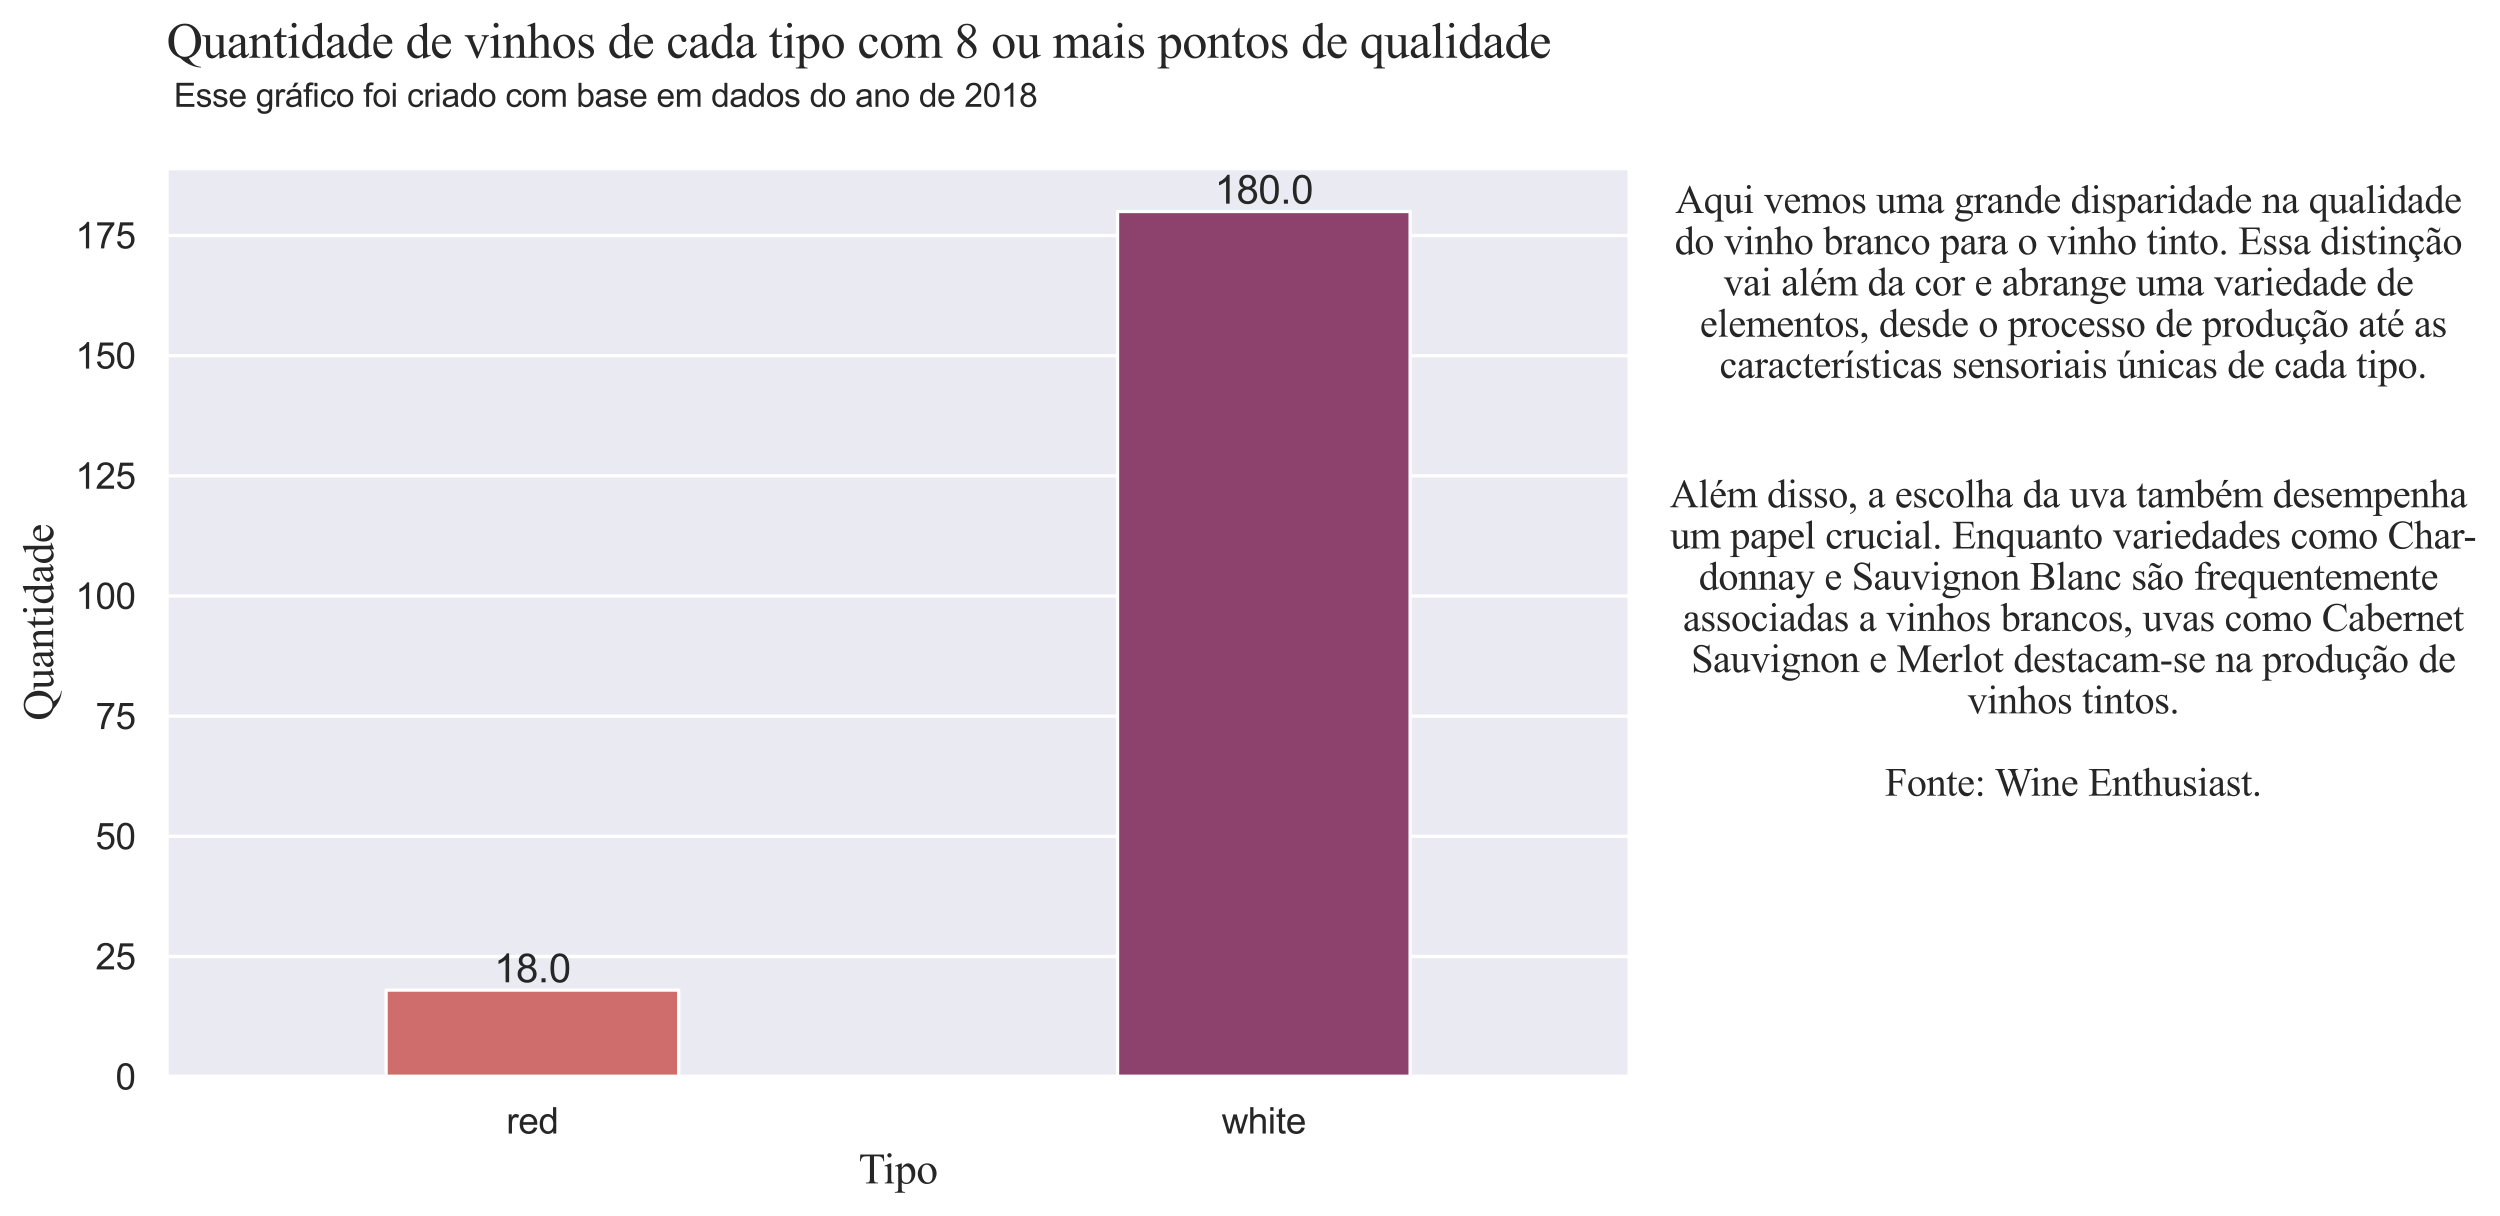 <?xml version="1.0" encoding="utf-8" standalone="no"?>
<!DOCTYPE svg PUBLIC "-//W3C//DTD SVG 1.1//EN"
  "http://www.w3.org/Graphics/SVG/1.1/DTD/svg11.dtd">
<svg xmlns:xlink="http://www.w3.org/1999/xlink" width="762.882pt" height="371.103pt" viewBox="0 0 762.882 371.103" xmlns="http://www.w3.org/2000/svg" version="1.1">
 <defs>
  <style type="text/css">*{stroke-linejoin: round; stroke-linecap: butt}</style>
 </defs>
 <g id="figure_1">
  <g id="patch_1">
   <path d="M 0 371.103 
L 762.882 371.103 
L 762.882 0 
L 0 0 
z
" style="fill: #ffffff"/>
  </g>
  <g id="axes_1">
   <g id="patch_2">
    <path d="M 50.859 328.536 
L 497.259 328.536 
L 497.259 51.336 
L 50.859 51.336 
z
" style="fill: #eaeaf2"/>
   </g>
   <g id="matplotlib.axis_1">
    <g id="xtick_1">
     <g id="text_1">
      <!-- red -->
      <g style="fill: #262626" transform="translate(154.51 345.909) scale(0.11 -0.11)">
       <defs>
        <path id="ArialMT-72" d="M 416 0 
L 416 3319 
L 922 3319 
L 922 2816 
Q 1116 3169 1280 3281 
Q 1444 3394 1641 3394 
Q 1925 3394 2219 3213 
L 2025 2691 
Q 1819 2813 1613 2813 
Q 1428 2813 1281 2702 
Q 1134 2591 1072 2394 
Q 978 2094 978 1738 
L 978 0 
L 416 0 
z
" transform="scale(0.016)"/>
        <path id="ArialMT-65" d="M 2694 1069 
L 3275 997 
Q 3138 488 2766 206 
Q 2394 -75 1816 -75 
Q 1088 -75 661 373 
Q 234 822 234 1631 
Q 234 2469 665 2931 
Q 1097 3394 1784 3394 
Q 2450 3394 2872 2941 
Q 3294 2488 3294 1666 
Q 3294 1616 3291 1516 
L 816 1516 
Q 847 969 1125 678 
Q 1403 388 1819 388 
Q 2128 388 2347 550 
Q 2566 713 2694 1069 
z
M 847 1978 
L 2700 1978 
Q 2663 2397 2488 2606 
Q 2219 2931 1791 2931 
Q 1403 2931 1139 2672 
Q 875 2413 847 1978 
z
" transform="scale(0.016)"/>
        <path id="ArialMT-64" d="M 2575 0 
L 2575 419 
Q 2259 -75 1647 -75 
Q 1250 -75 917 144 
Q 584 363 401 755 
Q 219 1147 219 1656 
Q 219 2153 384 2558 
Q 550 2963 881 3178 
Q 1213 3394 1622 3394 
Q 1922 3394 2156 3267 
Q 2391 3141 2538 2938 
L 2538 4581 
L 3097 4581 
L 3097 0 
L 2575 0 
z
M 797 1656 
Q 797 1019 1065 703 
Q 1334 388 1700 388 
Q 2069 388 2326 689 
Q 2584 991 2584 1609 
Q 2584 2291 2321 2609 
Q 2059 2928 1675 2928 
Q 1300 2928 1048 2622 
Q 797 2316 797 1656 
z
" transform="scale(0.016)"/>
       </defs>
       <use xlink:href="#ArialMT-72"/>
       <use xlink:href="#ArialMT-65" x="33.301"/>
       <use xlink:href="#ArialMT-64" x="88.916"/>
      </g>
     </g>
    </g>
    <g id="xtick_2">
     <g id="text_2">
      <!-- white -->
      <g style="fill: #262626" transform="translate(372.82 345.909) scale(0.11 -0.11)">
       <defs>
        <path id="ArialMT-77" d="M 1034 0 
L 19 3319 
L 600 3319 
L 1128 1403 
L 1325 691 
Q 1338 744 1497 1375 
L 2025 3319 
L 2603 3319 
L 3100 1394 
L 3266 759 
L 3456 1400 
L 4025 3319 
L 4572 3319 
L 3534 0 
L 2950 0 
L 2422 1988 
L 2294 2553 
L 1622 0 
L 1034 0 
z
" transform="scale(0.016)"/>
        <path id="ArialMT-68" d="M 422 0 
L 422 4581 
L 984 4581 
L 984 2938 
Q 1378 3394 1978 3394 
Q 2347 3394 2619 3248 
Q 2891 3103 3008 2847 
Q 3125 2591 3125 2103 
L 3125 0 
L 2563 0 
L 2563 2103 
Q 2563 2525 2380 2717 
Q 2197 2909 1863 2909 
Q 1613 2909 1392 2779 
Q 1172 2650 1078 2428 
Q 984 2206 984 1816 
L 984 0 
L 422 0 
z
" transform="scale(0.016)"/>
        <path id="ArialMT-69" d="M 425 3934 
L 425 4581 
L 988 4581 
L 988 3934 
L 425 3934 
z
M 425 0 
L 425 3319 
L 988 3319 
L 988 0 
L 425 0 
z
" transform="scale(0.016)"/>
        <path id="ArialMT-74" d="M 1650 503 
L 1731 6 
Q 1494 -44 1306 -44 
Q 1000 -44 831 53 
Q 663 150 594 308 
Q 525 466 525 972 
L 525 2881 
L 113 2881 
L 113 3319 
L 525 3319 
L 525 4141 
L 1084 4478 
L 1084 3319 
L 1650 3319 
L 1650 2881 
L 1084 2881 
L 1084 941 
Q 1084 700 1114 631 
Q 1144 563 1211 522 
Q 1278 481 1403 481 
Q 1497 481 1650 503 
z
" transform="scale(0.016)"/>
       </defs>
       <use xlink:href="#ArialMT-77"/>
       <use xlink:href="#ArialMT-68" x="72.217"/>
       <use xlink:href="#ArialMT-69" x="127.832"/>
       <use xlink:href="#ArialMT-74" x="150.049"/>
       <use xlink:href="#ArialMT-65" x="177.832"/>
      </g>
     </g>
    </g>
    <g id="text_3">
     <!-- Tipo -->
     <g style="fill: #262626" transform="translate(262.01 361.122) scale(0.13 -0.13)">
      <defs>
       <path id="TimesNewRomanPSMT-54" d="M 3703 4238 
L 3750 3244 
L 3631 3244 
Q 3597 3506 3538 3619 
Q 3441 3800 3280 3886 
Q 3119 3972 2856 3972 
L 2259 3972 
L 2259 734 
Q 2259 344 2344 247 
Q 2463 116 2709 116 
L 2856 116 
L 2856 0 
L 1059 0 
L 1059 116 
L 1209 116 
Q 1478 116 1591 278 
Q 1659 378 1659 734 
L 1659 3972 
L 1150 3972 
Q 853 3972 728 3928 
Q 566 3869 450 3700 
Q 334 3531 313 3244 
L 194 3244 
L 244 4238 
L 3703 4238 
z
" transform="scale(0.016)"/>
       <path id="TimesNewRomanPSMT-69" d="M 928 4444 
Q 1059 4444 1151 4351 
Q 1244 4259 1244 4128 
Q 1244 3997 1151 3903 
Q 1059 3809 928 3809 
Q 797 3809 703 3903 
Q 609 3997 609 4128 
Q 609 4259 701 4351 
Q 794 4444 928 4444 
z
M 1188 2947 
L 1188 647 
Q 1188 378 1227 289 
Q 1266 200 1342 156 
Q 1419 113 1622 113 
L 1622 0 
L 231 0 
L 231 113 
Q 441 113 512 153 
Q 584 194 626 287 
Q 669 381 669 647 
L 669 1750 
Q 669 2216 641 2353 
Q 619 2453 572 2492 
Q 525 2531 444 2531 
Q 356 2531 231 2484 
L 188 2597 
L 1050 2947 
L 1188 2947 
z
" transform="scale(0.016)"/>
       <path id="TimesNewRomanPSMT-70" d="M -6 2578 
L 875 2934 
L 994 2934 
L 994 2266 
Q 1216 2644 1439 2795 
Q 1663 2947 1909 2947 
Q 2341 2947 2628 2609 
Q 2981 2197 2981 1534 
Q 2981 794 2556 309 
Q 2206 -88 1675 -88 
Q 1444 -88 1275 -22 
Q 1150 25 994 166 
L 994 -706 
Q 994 -1000 1030 -1079 
Q 1066 -1159 1155 -1206 
Q 1244 -1253 1478 -1253 
L 1478 -1369 
L -22 -1369 
L -22 -1253 
L 56 -1253 
Q 228 -1256 350 -1188 
Q 409 -1153 442 -1076 
Q 475 -1000 475 -688 
L 475 2019 
Q 475 2297 450 2372 
Q 425 2447 370 2484 
Q 316 2522 222 2522 
Q 147 2522 31 2478 
L -6 2578 
z
M 994 2081 
L 994 1013 
Q 994 666 1022 556 
Q 1066 375 1236 237 
Q 1406 100 1666 100 
Q 1978 100 2172 344 
Q 2425 663 2425 1241 
Q 2425 1897 2138 2250 
Q 1938 2494 1663 2494 
Q 1513 2494 1366 2419 
Q 1253 2363 994 2081 
z
" transform="scale(0.016)"/>
       <path id="TimesNewRomanPSMT-6f" d="M 1600 2947 
Q 2250 2947 2644 2453 
Q 2978 2031 2978 1484 
Q 2978 1100 2793 706 
Q 2609 313 2286 112 
Q 1963 -88 1566 -88 
Q 919 -88 538 428 
Q 216 863 216 1403 
Q 216 1797 411 2186 
Q 606 2575 925 2761 
Q 1244 2947 1600 2947 
z
M 1503 2744 
Q 1338 2744 1170 2645 
Q 1003 2547 900 2300 
Q 797 2053 797 1666 
Q 797 1041 1045 587 
Q 1294 134 1700 134 
Q 2003 134 2200 384 
Q 2397 634 2397 1244 
Q 2397 2006 2069 2444 
Q 1847 2744 1503 2744 
z
" transform="scale(0.016)"/>
      </defs>
      <use xlink:href="#TimesNewRomanPSMT-54"/>
      <use xlink:href="#TimesNewRomanPSMT-69" x="57.584"/>
      <use xlink:href="#TimesNewRomanPSMT-70" x="85.367"/>
      <use xlink:href="#TimesNewRomanPSMT-6f" x="135.367"/>
     </g>
    </g>
   </g>
   <g id="matplotlib.axis_2">
    <g id="ytick_1">
     <g id="line2d_1">
      <path d="M 50.859 328.536 
L 497.259 328.536 
" clip-path="url(#pe90ccd4795)" style="fill: none; stroke: #ffffff; stroke-linecap: round"/>
     </g>
     <g id="text_4">
      <!-- 0 -->
      <g style="fill: #262626" transform="translate(35.242 332.472) scale(0.11 -0.11)">
       <defs>
        <path id="ArialMT-30" d="M 266 2259 
Q 266 3072 433 3567 
Q 600 4063 929 4331 
Q 1259 4600 1759 4600 
Q 2128 4600 2406 4451 
Q 2684 4303 2865 4023 
Q 3047 3744 3150 3342 
Q 3253 2941 3253 2259 
Q 3253 1453 3087 958 
Q 2922 463 2592 192 
Q 2263 -78 1759 -78 
Q 1097 -78 719 397 
Q 266 969 266 2259 
z
M 844 2259 
Q 844 1131 1108 757 
Q 1372 384 1759 384 
Q 2147 384 2411 759 
Q 2675 1134 2675 2259 
Q 2675 3391 2411 3762 
Q 2147 4134 1753 4134 
Q 1366 4134 1134 3806 
Q 844 3388 844 2259 
z
" transform="scale(0.016)"/>
       </defs>
       <use xlink:href="#ArialMT-30"/>
      </g>
     </g>
    </g>
    <g id="ytick_2">
     <g id="line2d_2">
      <path d="M 50.859 291.869 
L 497.259 291.869 
" clip-path="url(#pe90ccd4795)" style="fill: none; stroke: #ffffff; stroke-linecap: round"/>
     </g>
     <g id="text_5">
      <!-- 25 -->
      <g style="fill: #262626" transform="translate(29.125 295.806) scale(0.11 -0.11)">
       <defs>
        <path id="ArialMT-32" d="M 3222 541 
L 3222 0 
L 194 0 
Q 188 203 259 391 
Q 375 700 629 1000 
Q 884 1300 1366 1694 
Q 2113 2306 2375 2664 
Q 2638 3022 2638 3341 
Q 2638 3675 2398 3904 
Q 2159 4134 1775 4134 
Q 1369 4134 1125 3890 
Q 881 3647 878 3216 
L 300 3275 
Q 359 3922 746 4261 
Q 1134 4600 1788 4600 
Q 2447 4600 2831 4234 
Q 3216 3869 3216 3328 
Q 3216 3053 3103 2787 
Q 2991 2522 2730 2228 
Q 2469 1934 1863 1422 
Q 1356 997 1212 845 
Q 1069 694 975 541 
L 3222 541 
z
" transform="scale(0.016)"/>
        <path id="ArialMT-35" d="M 266 1200 
L 856 1250 
Q 922 819 1161 601 
Q 1400 384 1738 384 
Q 2144 384 2425 690 
Q 2706 997 2706 1503 
Q 2706 1984 2436 2262 
Q 2166 2541 1728 2541 
Q 1456 2541 1237 2417 
Q 1019 2294 894 2097 
L 366 2166 
L 809 4519 
L 3088 4519 
L 3088 3981 
L 1259 3981 
L 1013 2750 
Q 1425 3038 1878 3038 
Q 2478 3038 2890 2622 
Q 3303 2206 3303 1553 
Q 3303 931 2941 478 
Q 2500 -78 1738 -78 
Q 1113 -78 717 272 
Q 322 622 266 1200 
z
" transform="scale(0.016)"/>
       </defs>
       <use xlink:href="#ArialMT-32"/>
       <use xlink:href="#ArialMT-35" x="55.615"/>
      </g>
     </g>
    </g>
    <g id="ytick_3">
     <g id="line2d_3">
      <path d="M 50.859 255.202 
L 497.259 255.202 
" clip-path="url(#pe90ccd4795)" style="fill: none; stroke: #ffffff; stroke-linecap: round"/>
     </g>
     <g id="text_6">
      <!-- 50 -->
      <g style="fill: #262626" transform="translate(29.125 259.139) scale(0.11 -0.11)">
       <use xlink:href="#ArialMT-35"/>
       <use xlink:href="#ArialMT-30" x="55.615"/>
      </g>
     </g>
    </g>
    <g id="ytick_4">
     <g id="line2d_4">
      <path d="M 50.859 218.536 
L 497.259 218.536 
" clip-path="url(#pe90ccd4795)" style="fill: none; stroke: #ffffff; stroke-linecap: round"/>
     </g>
     <g id="text_7">
      <!-- 75 -->
      <g style="fill: #262626" transform="translate(29.125 222.472) scale(0.11 -0.11)">
       <defs>
        <path id="ArialMT-37" d="M 303 3981 
L 303 4522 
L 3269 4522 
L 3269 4084 
Q 2831 3619 2401 2847 
Q 1972 2075 1738 1259 
Q 1569 684 1522 0 
L 944 0 
Q 953 541 1156 1306 
Q 1359 2072 1739 2783 
Q 2119 3494 2547 3981 
L 303 3981 
z
" transform="scale(0.016)"/>
       </defs>
       <use xlink:href="#ArialMT-37"/>
       <use xlink:href="#ArialMT-35" x="55.615"/>
      </g>
     </g>
    </g>
    <g id="ytick_5">
     <g id="line2d_5">
      <path d="M 50.859 181.869 
L 497.259 181.869 
" clip-path="url(#pe90ccd4795)" style="fill: none; stroke: #ffffff; stroke-linecap: round"/>
     </g>
     <g id="text_8">
      <!-- 100 -->
      <g style="fill: #262626" transform="translate(23.008 185.806) scale(0.11 -0.11)">
       <defs>
        <path id="ArialMT-31" d="M 2384 0 
L 1822 0 
L 1822 3584 
Q 1619 3391 1289 3197 
Q 959 3003 697 2906 
L 697 3450 
Q 1169 3672 1522 3987 
Q 1875 4303 2022 4600 
L 2384 4600 
L 2384 0 
z
" transform="scale(0.016)"/>
       </defs>
       <use xlink:href="#ArialMT-31"/>
       <use xlink:href="#ArialMT-30" x="55.615"/>
       <use xlink:href="#ArialMT-30" x="111.23"/>
      </g>
     </g>
    </g>
    <g id="ytick_6">
     <g id="line2d_6">
      <path d="M 50.859 145.202 
L 497.259 145.202 
" clip-path="url(#pe90ccd4795)" style="fill: none; stroke: #ffffff; stroke-linecap: round"/>
     </g>
     <g id="text_9">
      <!-- 125 -->
      <g style="fill: #262626" transform="translate(23.008 149.139) scale(0.11 -0.11)">
       <use xlink:href="#ArialMT-31"/>
       <use xlink:href="#ArialMT-32" x="55.615"/>
       <use xlink:href="#ArialMT-35" x="111.23"/>
      </g>
     </g>
    </g>
    <g id="ytick_7">
     <g id="line2d_7">
      <path d="M 50.859 108.536 
L 497.259 108.536 
" clip-path="url(#pe90ccd4795)" style="fill: none; stroke: #ffffff; stroke-linecap: round"/>
     </g>
     <g id="text_10">
      <!-- 150 -->
      <g style="fill: #262626" transform="translate(23.008 112.472) scale(0.11 -0.11)">
       <use xlink:href="#ArialMT-31"/>
       <use xlink:href="#ArialMT-35" x="55.615"/>
       <use xlink:href="#ArialMT-30" x="111.23"/>
      </g>
     </g>
    </g>
    <g id="ytick_8">
     <g id="line2d_8">
      <path d="M 50.859 71.869 
L 497.259 71.869 
" clip-path="url(#pe90ccd4795)" style="fill: none; stroke: #ffffff; stroke-linecap: round"/>
     </g>
     <g id="text_11">
      <!-- 175 -->
      <g style="fill: #262626" transform="translate(23.008 75.806) scale(0.11 -0.11)">
       <use xlink:href="#ArialMT-31"/>
       <use xlink:href="#ArialMT-37" x="55.615"/>
       <use xlink:href="#ArialMT-35" x="111.23"/>
      </g>
     </g>
    </g>
    <g id="text_12">
     <!-- Quantidade -->
     <g style="fill: #262626" transform="translate(16.227 219.898) rotate(-90) scale(0.13 -0.13)">
      <defs>
       <path id="TimesNewRomanPSMT-51" d="M 2819 -47 
Q 3138 -597 3508 -856 
Q 3878 -1116 4350 -1153 
L 4350 -1253 
Q 3919 -1238 3428 -1080 
Q 2938 -922 2498 -642 
Q 2059 -363 1741 -47 
Q 1291 134 1028 338 
Q 647 641 436 1083 
Q 225 1525 225 2128 
Q 225 3078 840 3706 
Q 1456 4334 2331 4334 
Q 3163 4334 3770 3704 
Q 4378 3075 4378 2116 
Q 4378 1338 3945 750 
Q 3513 163 2819 -47 
z
M 2294 4094 
Q 1725 4094 1378 3688 
Q 941 3178 941 2128 
Q 941 1100 1384 544 
Q 1728 116 2294 116 
Q 2881 116 3241 544 
Q 3663 1050 3663 2038 
Q 3663 2797 3431 3316 
Q 3253 3716 2958 3905 
Q 2663 4094 2294 4094 
z
" transform="scale(0.016)"/>
       <path id="TimesNewRomanPSMT-75" d="M 2709 2863 
L 2709 1128 
Q 2709 631 2732 520 
Q 2756 409 2807 365 
Q 2859 322 2928 322 
Q 3025 322 3147 375 
L 3191 266 
L 2334 -88 
L 2194 -88 
L 2194 519 
Q 1825 119 1631 15 
Q 1438 -88 1222 -88 
Q 981 -88 804 51 
Q 628 191 559 409 
Q 491 628 491 1028 
L 491 2306 
Q 491 2509 447 2587 
Q 403 2666 317 2708 
Q 231 2750 6 2747 
L 6 2863 
L 1009 2863 
L 1009 947 
Q 1009 547 1148 422 
Q 1288 297 1484 297 
Q 1619 297 1789 381 
Q 1959 466 2194 703 
L 2194 2325 
Q 2194 2569 2105 2655 
Q 2016 2741 1734 2747 
L 1734 2863 
L 2709 2863 
z
" transform="scale(0.016)"/>
       <path id="TimesNewRomanPSMT-61" d="M 1822 413 
Q 1381 72 1269 19 
Q 1100 -59 909 -59 
Q 613 -59 420 144 
Q 228 347 228 678 
Q 228 888 322 1041 
Q 450 1253 767 1440 
Q 1084 1628 1822 1897 
L 1822 2009 
Q 1822 2438 1686 2597 
Q 1550 2756 1291 2756 
Q 1094 2756 978 2650 
Q 859 2544 859 2406 
L 866 2225 
Q 866 2081 792 2003 
Q 719 1925 600 1925 
Q 484 1925 411 2006 
Q 338 2088 338 2228 
Q 338 2497 613 2722 
Q 888 2947 1384 2947 
Q 1766 2947 2009 2819 
Q 2194 2722 2281 2516 
Q 2338 2381 2338 1966 
L 2338 994 
Q 2338 584 2353 492 
Q 2369 400 2405 369 
Q 2441 338 2488 338 
Q 2538 338 2575 359 
Q 2641 400 2828 588 
L 2828 413 
Q 2478 -56 2159 -56 
Q 2006 -56 1915 50 
Q 1825 156 1822 413 
z
M 1822 616 
L 1822 1706 
Q 1350 1519 1213 1441 
Q 966 1303 859 1153 
Q 753 1003 753 825 
Q 753 600 887 451 
Q 1022 303 1197 303 
Q 1434 303 1822 616 
z
" transform="scale(0.016)"/>
       <path id="TimesNewRomanPSMT-6e" d="M 1034 2341 
Q 1538 2947 1994 2947 
Q 2228 2947 2397 2830 
Q 2566 2713 2666 2444 
Q 2734 2256 2734 1869 
L 2734 647 
Q 2734 375 2778 278 
Q 2813 200 2889 156 
Q 2966 113 3172 113 
L 3172 0 
L 1756 0 
L 1756 113 
L 1816 113 
Q 2016 113 2095 173 
Q 2175 234 2206 353 
Q 2219 400 2219 647 
L 2219 1819 
Q 2219 2209 2117 2386 
Q 2016 2563 1775 2563 
Q 1403 2563 1034 2156 
L 1034 647 
Q 1034 356 1069 288 
Q 1113 197 1189 155 
Q 1266 113 1500 113 
L 1500 0 
L 84 0 
L 84 113 
L 147 113 
Q 366 113 442 223 
Q 519 334 519 647 
L 519 1709 
Q 519 2225 495 2337 
Q 472 2450 423 2490 
Q 375 2531 294 2531 
Q 206 2531 84 2484 
L 38 2597 
L 900 2947 
L 1034 2947 
L 1034 2341 
z
" transform="scale(0.016)"/>
       <path id="TimesNewRomanPSMT-74" d="M 1031 3803 
L 1031 2863 
L 1700 2863 
L 1700 2644 
L 1031 2644 
L 1031 788 
Q 1031 509 1111 412 
Q 1191 316 1316 316 
Q 1419 316 1516 380 
Q 1613 444 1666 569 
L 1788 569 
Q 1678 263 1478 108 
Q 1278 -47 1066 -47 
Q 922 -47 784 33 
Q 647 113 581 261 
Q 516 409 516 719 
L 516 2644 
L 63 2644 
L 63 2747 
Q 234 2816 414 2980 
Q 594 3144 734 3369 
Q 806 3488 934 3803 
L 1031 3803 
z
" transform="scale(0.016)"/>
       <path id="TimesNewRomanPSMT-64" d="M 2222 322 
Q 2013 103 1813 7 
Q 1613 -88 1381 -88 
Q 913 -88 563 304 
Q 213 697 213 1313 
Q 213 1928 600 2439 
Q 988 2950 1597 2950 
Q 1975 2950 2222 2709 
L 2222 3238 
Q 2222 3728 2198 3840 
Q 2175 3953 2125 3993 
Q 2075 4034 2000 4034 
Q 1919 4034 1784 3984 
L 1744 4094 
L 2597 4444 
L 2738 4444 
L 2738 1134 
Q 2738 631 2761 520 
Q 2784 409 2836 365 
Q 2888 322 2956 322 
Q 3041 322 3181 375 
L 3216 266 
L 2366 -88 
L 2222 -88 
L 2222 322 
z
M 2222 541 
L 2222 2016 
Q 2203 2228 2109 2403 
Q 2016 2578 1861 2667 
Q 1706 2756 1559 2756 
Q 1284 2756 1069 2509 
Q 784 2184 784 1559 
Q 784 928 1059 592 
Q 1334 256 1672 256 
Q 1956 256 2222 541 
z
" transform="scale(0.016)"/>
       <path id="TimesNewRomanPSMT-65" d="M 681 1784 
Q 678 1147 991 784 
Q 1303 422 1725 422 
Q 2006 422 2214 576 
Q 2422 731 2563 1106 
L 2659 1044 
Q 2594 616 2278 264 
Q 1963 -88 1488 -88 
Q 972 -88 605 314 
Q 238 716 238 1394 
Q 238 2128 614 2539 
Q 991 2950 1559 2950 
Q 2041 2950 2350 2633 
Q 2659 2316 2659 1784 
L 681 1784 
z
M 681 1966 
L 2006 1966 
Q 1991 2241 1941 2353 
Q 1863 2528 1708 2628 
Q 1553 2728 1384 2728 
Q 1125 2728 920 2526 
Q 716 2325 681 1966 
z
" transform="scale(0.016)"/>
      </defs>
      <use xlink:href="#TimesNewRomanPSMT-51"/>
      <use xlink:href="#TimesNewRomanPSMT-75" x="72.217"/>
      <use xlink:href="#TimesNewRomanPSMT-61" x="122.217"/>
      <use xlink:href="#TimesNewRomanPSMT-6e" x="166.602"/>
      <use xlink:href="#TimesNewRomanPSMT-74" x="216.602"/>
      <use xlink:href="#TimesNewRomanPSMT-69" x="244.385"/>
      <use xlink:href="#TimesNewRomanPSMT-64" x="272.168"/>
      <use xlink:href="#TimesNewRomanPSMT-61" x="322.168"/>
      <use xlink:href="#TimesNewRomanPSMT-64" x="366.553"/>
      <use xlink:href="#TimesNewRomanPSMT-65" x="416.553"/>
     </g>
    </g>
   </g>
   <g id="patch_3">
    <path d="M 117.819 328.536 
L 207.099 328.536 
L 207.099 302.136 
L 117.819 302.136 
z
" clip-path="url(#pe90ccd4795)" style="fill: #ce6d6c; stroke: #ffffff; stroke-linejoin: miter"/>
   </g>
   <g id="patch_4">
    <path d="M 341.019 328.536 
L 430.299 328.536 
L 430.299 64.536 
L 341.019 64.536 
z
" clip-path="url(#pe90ccd4795)" style="fill: #8d426e; stroke: #ffffff; stroke-linejoin: miter"/>
   </g>
   <g id="patch_5">
    <path d="M 50.859 328.536 
L 50.859 51.336 
" style="fill: none; stroke: #ffffff; stroke-width: 1.25; stroke-linejoin: miter; stroke-linecap: square"/>
   </g>
   <g id="patch_6">
    <path d="M 497.259 328.536 
L 497.259 51.336 
" style="fill: none; stroke: #ffffff; stroke-width: 1.25; stroke-linejoin: miter; stroke-linecap: square"/>
   </g>
   <g id="patch_7">
    <path d="M 50.859 328.536 
L 497.259 328.536 
" style="fill: none; stroke: #ffffff; stroke-width: 1.25; stroke-linejoin: miter; stroke-linecap: square"/>
   </g>
   <g id="patch_8">
    <path d="M 50.859 51.336 
L 497.259 51.336 
" style="fill: none; stroke: #ffffff; stroke-width: 1.25; stroke-linejoin: miter; stroke-linecap: square"/>
   </g>
   <g id="text_13">
    <!-- 18.0 -->
    <g style="fill: #262626" transform="translate(150.782 299.751) scale(0.12 -0.12)">
     <defs>
      <path id="ArialMT-38" d="M 1131 2484 
Q 781 2613 612 2850 
Q 444 3088 444 3419 
Q 444 3919 803 4259 
Q 1163 4600 1759 4600 
Q 2359 4600 2725 4251 
Q 3091 3903 3091 3403 
Q 3091 3084 2923 2848 
Q 2756 2613 2416 2484 
Q 2838 2347 3058 2040 
Q 3278 1734 3278 1309 
Q 3278 722 2862 322 
Q 2447 -78 1769 -78 
Q 1091 -78 675 323 
Q 259 725 259 1325 
Q 259 1772 486 2073 
Q 713 2375 1131 2484 
z
M 1019 3438 
Q 1019 3113 1228 2906 
Q 1438 2700 1772 2700 
Q 2097 2700 2305 2904 
Q 2513 3109 2513 3406 
Q 2513 3716 2298 3927 
Q 2084 4138 1766 4138 
Q 1444 4138 1231 3931 
Q 1019 3725 1019 3438 
z
M 838 1322 
Q 838 1081 952 856 
Q 1066 631 1291 507 
Q 1516 384 1775 384 
Q 2178 384 2440 643 
Q 2703 903 2703 1303 
Q 2703 1709 2433 1975 
Q 2163 2241 1756 2241 
Q 1359 2241 1098 1978 
Q 838 1716 838 1322 
z
" transform="scale(0.016)"/>
      <path id="ArialMT-2e" d="M 581 0 
L 581 641 
L 1222 641 
L 1222 0 
L 581 0 
z
" transform="scale(0.016)"/>
     </defs>
     <use xlink:href="#ArialMT-31"/>
     <use xlink:href="#ArialMT-38" x="55.615"/>
     <use xlink:href="#ArialMT-2e" x="111.23"/>
     <use xlink:href="#ArialMT-30" x="139.014"/>
    </g>
   </g>
   <g id="text_14">
    <!-- 180.0 -->
    <g style="fill: #262626" transform="translate(370.646 62.151) scale(0.12 -0.12)">
     <use xlink:href="#ArialMT-31"/>
     <use xlink:href="#ArialMT-38" x="55.615"/>
     <use xlink:href="#ArialMT-30" x="111.23"/>
     <use xlink:href="#ArialMT-2e" x="166.846"/>
     <use xlink:href="#ArialMT-30" x="194.629"/>
    </g>
   </g>
   <g id="text_15">
    <!-- Aqui vemos uma grande disparidade na qualidade -->
    <g style="fill: #262626" transform="translate(511.213 64.988) scale(0.12 -0.12)">
     <defs>
      <path id="TimesNewRomanPSMT-41" d="M 2928 1419 
L 1288 1419 
L 1000 750 
Q 894 503 894 381 
Q 894 284 986 211 
Q 1078 138 1384 116 
L 1384 0 
L 50 0 
L 50 116 
Q 316 163 394 238 
Q 553 388 747 847 
L 2238 4334 
L 2347 4334 
L 3822 809 
Q 4000 384 4145 257 
Q 4291 131 4550 116 
L 4550 0 
L 2878 0 
L 2878 116 
Q 3131 128 3220 200 
Q 3309 272 3309 375 
Q 3309 513 3184 809 
L 2928 1419 
z
M 2841 1650 
L 2122 3363 
L 1384 1650 
L 2841 1650 
z
" transform="scale(0.016)"/>
      <path id="TimesNewRomanPSMT-71" d="M 2734 2947 
L 2734 -734 
Q 2734 -1009 2771 -1087 
Q 2809 -1166 2889 -1209 
Q 2969 -1253 3200 -1253 
L 3200 -1369 
L 1756 -1369 
L 1756 -1253 
L 1816 -1253 
Q 1991 -1253 2081 -1203 
Q 2144 -1169 2181 -1080 
Q 2219 -991 2219 -734 
L 2219 497 
Q 1934 159 1721 35 
Q 1509 -88 1281 -88 
Q 866 -88 539 290 
Q 213 669 213 1303 
Q 213 2031 644 2489 
Q 1075 2947 1684 2947 
Q 1863 2947 2013 2897 
Q 2163 2847 2281 2747 
Q 2463 2834 2628 2947 
L 2734 2947 
z
M 2219 694 
L 2219 2038 
Q 2219 2272 2158 2406 
Q 2097 2541 1940 2634 
Q 1784 2728 1588 2728 
Q 1238 2728 988 2431 
Q 738 2134 738 1531 
Q 738 953 992 653 
Q 1247 353 1606 353 
Q 1791 353 1934 433 
Q 2078 513 2219 694 
z
" transform="scale(0.016)"/>
      <path id="TimesNewRomanPSMT-20" transform="scale(0.016)"/>
      <path id="TimesNewRomanPSMT-76" d="M 53 2863 
L 1400 2863 
L 1400 2747 
L 1313 2747 
Q 1191 2747 1127 2687 
Q 1063 2628 1063 2528 
Q 1063 2419 1128 2269 
L 1794 688 
L 2463 2328 
Q 2534 2503 2534 2594 
Q 2534 2638 2509 2666 
Q 2475 2713 2422 2730 
Q 2369 2747 2206 2747 
L 2206 2863 
L 3141 2863 
L 3141 2747 
Q 2978 2734 2916 2681 
Q 2806 2588 2719 2369 
L 1703 -88 
L 1575 -88 
L 553 2328 
Q 484 2497 421 2570 
Q 359 2644 263 2694 
Q 209 2722 53 2747 
L 53 2863 
z
" transform="scale(0.016)"/>
      <path id="TimesNewRomanPSMT-6d" d="M 1050 2338 
Q 1363 2650 1419 2697 
Q 1559 2816 1721 2881 
Q 1884 2947 2044 2947 
Q 2313 2947 2506 2790 
Q 2700 2634 2766 2338 
Q 3088 2713 3309 2830 
Q 3531 2947 3766 2947 
Q 3994 2947 4170 2830 
Q 4347 2713 4450 2447 
Q 4519 2266 4519 1878 
L 4519 647 
Q 4519 378 4559 278 
Q 4591 209 4675 161 
Q 4759 113 4950 113 
L 4950 0 
L 3538 0 
L 3538 113 
L 3597 113 
Q 3781 113 3884 184 
Q 3956 234 3988 344 
Q 4000 397 4000 647 
L 4000 1878 
Q 4000 2228 3916 2372 
Q 3794 2572 3525 2572 
Q 3359 2572 3192 2489 
Q 3025 2406 2788 2181 
L 2781 2147 
L 2788 2013 
L 2788 647 
Q 2788 353 2820 281 
Q 2853 209 2943 161 
Q 3034 113 3253 113 
L 3253 0 
L 1806 0 
L 1806 113 
Q 2044 113 2133 169 
Q 2222 225 2256 338 
Q 2272 391 2272 647 
L 2272 1878 
Q 2272 2228 2169 2381 
Q 2031 2581 1784 2581 
Q 1616 2581 1450 2491 
Q 1191 2353 1050 2181 
L 1050 647 
Q 1050 366 1089 281 
Q 1128 197 1204 155 
Q 1281 113 1516 113 
L 1516 0 
L 100 0 
L 100 113 
Q 297 113 375 155 
Q 453 197 493 289 
Q 534 381 534 647 
L 534 1741 
Q 534 2213 506 2350 
Q 484 2453 437 2492 
Q 391 2531 309 2531 
Q 222 2531 100 2484 
L 53 2597 
L 916 2947 
L 1050 2947 
L 1050 2338 
z
" transform="scale(0.016)"/>
      <path id="TimesNewRomanPSMT-73" d="M 2050 2947 
L 2050 1972 
L 1947 1972 
Q 1828 2431 1642 2597 
Q 1456 2763 1169 2763 
Q 950 2763 815 2647 
Q 681 2531 681 2391 
Q 681 2216 781 2091 
Q 878 1963 1175 1819 
L 1631 1597 
Q 2266 1288 2266 781 
Q 2266 391 1970 151 
Q 1675 -88 1309 -88 
Q 1047 -88 709 6 
Q 606 38 541 38 
Q 469 38 428 -44 
L 325 -44 
L 325 978 
L 428 978 
Q 516 541 762 319 
Q 1009 97 1316 97 
Q 1531 97 1667 223 
Q 1803 350 1803 528 
Q 1803 744 1651 891 
Q 1500 1038 1047 1263 
Q 594 1488 453 1669 
Q 313 1847 313 2119 
Q 313 2472 555 2709 
Q 797 2947 1181 2947 
Q 1350 2947 1591 2875 
Q 1750 2828 1803 2828 
Q 1853 2828 1881 2850 
Q 1909 2872 1947 2947 
L 2050 2947 
z
" transform="scale(0.016)"/>
      <path id="TimesNewRomanPSMT-67" d="M 966 1044 
Q 703 1172 562 1401 
Q 422 1631 422 1909 
Q 422 2334 742 2640 
Q 1063 2947 1563 2947 
Q 1972 2947 2272 2747 
L 2878 2747 
Q 3013 2747 3034 2739 
Q 3056 2731 3066 2713 
Q 3084 2684 3084 2613 
Q 3084 2531 3069 2500 
Q 3059 2484 3036 2475 
Q 3013 2466 2878 2466 
L 2506 2466 
Q 2681 2241 2681 1891 
Q 2681 1491 2375 1206 
Q 2069 922 1553 922 
Q 1341 922 1119 984 
Q 981 866 932 777 
Q 884 688 884 625 
Q 884 572 936 522 
Q 988 472 1138 450 
Q 1225 438 1575 428 
Q 2219 413 2409 384 
Q 2700 344 2873 169 
Q 3047 -6 3047 -263 
Q 3047 -616 2716 -925 
Q 2228 -1381 1444 -1381 
Q 841 -1381 425 -1109 
Q 191 -953 191 -784 
Q 191 -709 225 -634 
Q 278 -519 444 -313 
Q 466 -284 763 25 
Q 600 122 533 198 
Q 466 275 466 372 
Q 466 481 555 628 
Q 644 775 966 1044 
z
M 1509 2797 
Q 1278 2797 1122 2612 
Q 966 2428 966 2047 
Q 966 1553 1178 1281 
Q 1341 1075 1591 1075 
Q 1828 1075 1981 1253 
Q 2134 1431 2134 1813 
Q 2134 2309 1919 2591 
Q 1759 2797 1509 2797 
z
M 934 0 
Q 788 -159 713 -296 
Q 638 -434 638 -550 
Q 638 -700 819 -813 
Q 1131 -1006 1722 -1006 
Q 2284 -1006 2551 -807 
Q 2819 -609 2819 -384 
Q 2819 -222 2659 -153 
Q 2497 -84 2016 -72 
Q 1313 -53 934 0 
z
" transform="scale(0.016)"/>
      <path id="TimesNewRomanPSMT-72" d="M 1038 2947 
L 1038 2303 
Q 1397 2947 1775 2947 
Q 1947 2947 2059 2842 
Q 2172 2738 2172 2600 
Q 2172 2478 2090 2393 
Q 2009 2309 1897 2309 
Q 1788 2309 1652 2417 
Q 1516 2525 1450 2525 
Q 1394 2525 1328 2463 
Q 1188 2334 1038 2041 
L 1038 669 
Q 1038 431 1097 309 
Q 1138 225 1241 169 
Q 1344 113 1538 113 
L 1538 0 
L 72 0 
L 72 113 
Q 291 113 397 181 
Q 475 231 506 341 
Q 522 394 522 644 
L 522 1753 
Q 522 2253 501 2348 
Q 481 2444 426 2487 
Q 372 2531 291 2531 
Q 194 2531 72 2484 
L 41 2597 
L 906 2947 
L 1038 2947 
z
" transform="scale(0.016)"/>
      <path id="TimesNewRomanPSMT-6c" d="M 1184 4444 
L 1184 647 
Q 1184 378 1223 290 
Q 1263 203 1344 158 
Q 1425 113 1647 113 
L 1647 0 
L 244 0 
L 244 113 
Q 441 113 512 153 
Q 584 194 625 287 
Q 666 381 666 647 
L 666 3247 
Q 666 3731 644 3842 
Q 622 3953 573 3993 
Q 525 4034 450 4034 
Q 369 4034 244 3984 
L 191 4094 
L 1044 4444 
L 1184 4444 
z
" transform="scale(0.016)"/>
     </defs>
     <use xlink:href="#TimesNewRomanPSMT-41"/>
     <use xlink:href="#TimesNewRomanPSMT-71" x="72.217"/>
     <use xlink:href="#TimesNewRomanPSMT-75" x="122.217"/>
     <use xlink:href="#TimesNewRomanPSMT-69" x="172.217"/>
     <use xlink:href="#TimesNewRomanPSMT-20" x="200"/>
     <use xlink:href="#TimesNewRomanPSMT-76" x="225"/>
     <use xlink:href="#TimesNewRomanPSMT-65" x="275"/>
     <use xlink:href="#TimesNewRomanPSMT-6d" x="319.385"/>
     <use xlink:href="#TimesNewRomanPSMT-6f" x="397.168"/>
     <use xlink:href="#TimesNewRomanPSMT-73" x="447.168"/>
     <use xlink:href="#TimesNewRomanPSMT-20" x="486.084"/>
     <use xlink:href="#TimesNewRomanPSMT-75" x="511.084"/>
     <use xlink:href="#TimesNewRomanPSMT-6d" x="561.084"/>
     <use xlink:href="#TimesNewRomanPSMT-61" x="638.867"/>
     <use xlink:href="#TimesNewRomanPSMT-20" x="683.252"/>
     <use xlink:href="#TimesNewRomanPSMT-67" x="708.252"/>
     <use xlink:href="#TimesNewRomanPSMT-72" x="758.252"/>
     <use xlink:href="#TimesNewRomanPSMT-61" x="791.553"/>
     <use xlink:href="#TimesNewRomanPSMT-6e" x="835.938"/>
     <use xlink:href="#TimesNewRomanPSMT-64" x="885.938"/>
     <use xlink:href="#TimesNewRomanPSMT-65" x="935.938"/>
     <use xlink:href="#TimesNewRomanPSMT-20" x="980.322"/>
     <use xlink:href="#TimesNewRomanPSMT-64" x="1005.322"/>
     <use xlink:href="#TimesNewRomanPSMT-69" x="1055.322"/>
     <use xlink:href="#TimesNewRomanPSMT-73" x="1083.105"/>
     <use xlink:href="#TimesNewRomanPSMT-70" x="1122.021"/>
     <use xlink:href="#TimesNewRomanPSMT-61" x="1172.021"/>
     <use xlink:href="#TimesNewRomanPSMT-72" x="1216.406"/>
     <use xlink:href="#TimesNewRomanPSMT-69" x="1249.707"/>
     <use xlink:href="#TimesNewRomanPSMT-64" x="1277.49"/>
     <use xlink:href="#TimesNewRomanPSMT-61" x="1327.49"/>
     <use xlink:href="#TimesNewRomanPSMT-64" x="1371.875"/>
     <use xlink:href="#TimesNewRomanPSMT-65" x="1421.875"/>
     <use xlink:href="#TimesNewRomanPSMT-20" x="1466.26"/>
     <use xlink:href="#TimesNewRomanPSMT-6e" x="1491.26"/>
     <use xlink:href="#TimesNewRomanPSMT-61" x="1541.26"/>
     <use xlink:href="#TimesNewRomanPSMT-20" x="1585.645"/>
     <use xlink:href="#TimesNewRomanPSMT-71" x="1610.645"/>
     <use xlink:href="#TimesNewRomanPSMT-75" x="1660.645"/>
     <use xlink:href="#TimesNewRomanPSMT-61" x="1710.645"/>
     <use xlink:href="#TimesNewRomanPSMT-6c" x="1755.029"/>
     <use xlink:href="#TimesNewRomanPSMT-69" x="1782.812"/>
     <use xlink:href="#TimesNewRomanPSMT-64" x="1810.596"/>
     <use xlink:href="#TimesNewRomanPSMT-61" x="1860.596"/>
     <use xlink:href="#TimesNewRomanPSMT-64" x="1904.98"/>
     <use xlink:href="#TimesNewRomanPSMT-65" x="1954.98"/>
    </g>
    <!-- do vinho branco para o vinho tinto. Essa distinção -->
    <g style="fill: #262626" transform="translate(511.033 77.577) scale(0.12 -0.12)">
     <defs>
      <path id="TimesNewRomanPSMT-68" d="M 1041 4444 
L 1041 2350 
Q 1388 2731 1591 2839 
Q 1794 2947 1997 2947 
Q 2241 2947 2416 2812 
Q 2591 2678 2675 2391 
Q 2734 2191 2734 1659 
L 2734 647 
Q 2734 375 2778 275 
Q 2809 200 2884 156 
Q 2959 113 3159 113 
L 3159 0 
L 1753 0 
L 1753 113 
L 1819 113 
Q 2019 113 2097 173 
Q 2175 234 2206 353 
Q 2216 403 2216 647 
L 2216 1659 
Q 2216 2128 2167 2275 
Q 2119 2422 2012 2495 
Q 1906 2569 1756 2569 
Q 1603 2569 1437 2487 
Q 1272 2406 1041 2159 
L 1041 647 
Q 1041 353 1073 281 
Q 1106 209 1195 161 
Q 1284 113 1503 113 
L 1503 0 
L 84 0 
L 84 113 
Q 275 113 384 172 
Q 447 203 484 290 
Q 522 378 522 647 
L 522 3238 
Q 522 3728 498 3840 
Q 475 3953 426 3993 
Q 378 4034 297 4034 
Q 231 4034 84 3984 
L 41 4094 
L 897 4444 
L 1041 4444 
z
" transform="scale(0.016)"/>
      <path id="TimesNewRomanPSMT-62" d="M 984 2369 
Q 1400 2947 1881 2947 
Q 2322 2947 2650 2570 
Q 2978 2194 2978 1541 
Q 2978 778 2472 313 
Q 2038 -88 1503 -88 
Q 1253 -88 995 3 
Q 738 94 469 275 
L 469 3241 
Q 469 3728 445 3840 
Q 422 3953 372 3993 
Q 322 4034 247 4034 
Q 159 4034 28 3984 
L -16 4094 
L 844 4444 
L 984 4444 
L 984 2369 
z
M 984 2169 
L 984 456 
Q 1144 300 1314 220 
Q 1484 141 1663 141 
Q 1947 141 2192 453 
Q 2438 766 2438 1363 
Q 2438 1913 2192 2208 
Q 1947 2503 1634 2503 
Q 1469 2503 1303 2419 
Q 1178 2356 984 2169 
z
" transform="scale(0.016)"/>
      <path id="TimesNewRomanPSMT-63" d="M 2631 1088 
Q 2516 522 2178 217 
Q 1841 -88 1431 -88 
Q 944 -88 581 321 
Q 219 731 219 1428 
Q 219 2103 620 2525 
Q 1022 2947 1584 2947 
Q 2006 2947 2278 2723 
Q 2550 2500 2550 2259 
Q 2550 2141 2473 2067 
Q 2397 1994 2259 1994 
Q 2075 1994 1981 2113 
Q 1928 2178 1911 2362 
Q 1894 2547 1784 2644 
Q 1675 2738 1481 2738 
Q 1169 2738 978 2506 
Q 725 2200 725 1697 
Q 725 1184 976 792 
Q 1228 400 1656 400 
Q 1963 400 2206 609 
Q 2378 753 2541 1131 
L 2631 1088 
z
" transform="scale(0.016)"/>
      <path id="TimesNewRomanPSMT-2e" d="M 800 606 
Q 947 606 1047 504 
Q 1147 403 1147 259 
Q 1147 116 1045 14 
Q 944 -88 800 -88 
Q 656 -88 554 14 
Q 453 116 453 259 
Q 453 406 554 506 
Q 656 606 800 606 
z
" transform="scale(0.016)"/>
      <path id="TimesNewRomanPSMT-45" d="M 1338 4006 
L 1338 2331 
L 2269 2331 
Q 2631 2331 2753 2441 
Q 2916 2584 2934 2947 
L 3050 2947 
L 3050 1472 
L 2934 1472 
Q 2891 1781 2847 1869 
Q 2791 1978 2662 2040 
Q 2534 2103 2269 2103 
L 1338 2103 
L 1338 706 
Q 1338 425 1363 364 
Q 1388 303 1450 267 
Q 1513 231 1688 231 
L 2406 231 
Q 2766 231 2928 281 
Q 3091 331 3241 478 
Q 3434 672 3638 1063 
L 3763 1063 
L 3397 0 
L 131 0 
L 131 116 
L 281 116 
Q 431 116 566 188 
Q 666 238 702 338 
Q 738 438 738 747 
L 738 3500 
Q 738 3903 656 3997 
Q 544 4122 281 4122 
L 131 4122 
L 131 4238 
L 3397 4238 
L 3444 3309 
L 3322 3309 
Q 3256 3644 3176 3769 
Q 3097 3894 2941 3959 
Q 2816 4006 2500 4006 
L 1338 4006 
z
" transform="scale(0.016)"/>
      <path id="TimesNewRomanPSMT-e7" d="M 2631 1088 
Q 2516 522 2178 217 
Q 1841 -88 1431 -88 
Q 944 -88 581 321 
Q 219 731 219 1428 
Q 219 2103 620 2525 
Q 1022 2947 1584 2947 
Q 2006 2947 2278 2723 
Q 2550 2500 2550 2259 
Q 2550 2141 2473 2067 
Q 2397 1994 2259 1994 
Q 2075 1994 1981 2113 
Q 1928 2178 1911 2362 
Q 1894 2547 1784 2644 
Q 1675 2738 1481 2738 
Q 1169 2738 978 2506 
Q 725 2200 725 1697 
Q 725 1184 976 792 
Q 1228 400 1656 400 
Q 1963 400 2206 609 
Q 2378 753 2541 1131 
L 2631 1088 
z
M 1469 50 
L 1656 50 
L 1500 -197 
Q 1697 -247 1794 -365 
Q 1891 -484 1891 -653 
Q 1891 -878 1703 -1048 
Q 1516 -1219 1219 -1219 
Q 1103 -1219 925 -1197 
L 925 -1063 
Q 1013 -1075 1075 -1075 
Q 1234 -1075 1343 -970 
Q 1453 -866 1453 -731 
Q 1453 -638 1381 -569 
Q 1309 -500 1203 -500 
Q 1172 -500 1122 -506 
L 1469 50 
z
" transform="scale(0.016)"/>
      <path id="TimesNewRomanPSMT-e3" d="M 1822 413 
Q 1381 72 1269 19 
Q 1100 -59 909 -59 
Q 613 -59 420 144 
Q 228 347 228 678 
Q 228 888 322 1041 
Q 450 1253 767 1440 
Q 1084 1628 1822 1897 
L 1822 2009 
Q 1822 2438 1686 2597 
Q 1550 2756 1291 2756 
Q 1094 2756 978 2650 
Q 859 2544 859 2406 
L 866 2225 
Q 866 2081 792 2003 
Q 719 1925 600 1925 
Q 484 1925 411 2006 
Q 338 2088 338 2228 
Q 338 2497 613 2722 
Q 888 2947 1384 2947 
Q 1766 2947 2009 2819 
Q 2194 2722 2281 2516 
Q 2338 2381 2338 1966 
L 2338 994 
Q 2338 584 2353 492 
Q 2369 400 2405 369 
Q 2441 338 2488 338 
Q 2538 338 2575 359 
Q 2641 400 2828 588 
L 2828 413 
Q 2478 -56 2159 -56 
Q 2006 -56 1915 50 
Q 1825 156 1822 413 
z
M 1822 616 
L 1822 1706 
Q 1350 1519 1213 1441 
Q 966 1303 859 1153 
Q 753 1003 753 825 
Q 753 600 887 451 
Q 1022 303 1197 303 
Q 1434 303 1822 616 
z
M 534 3428 
L 434 3428 
Q 447 3856 612 4047 
Q 778 4238 1022 4238 
Q 1150 4238 1256 4197 
Q 1397 4144 1655 3973 
Q 1913 3803 2038 3803 
Q 2138 3803 2214 3887 
Q 2291 3972 2334 4238 
L 2431 4238 
Q 2434 3947 2354 3776 
Q 2275 3606 2129 3511 
Q 1984 3416 1838 3416 
Q 1591 3416 1225 3666 
Q 1028 3800 959 3828 
Q 891 3856 825 3856 
Q 697 3856 622 3744 
Q 588 3691 534 3428 
z
" transform="scale(0.016)"/>
     </defs>
     <use xlink:href="#TimesNewRomanPSMT-64"/>
     <use xlink:href="#TimesNewRomanPSMT-6f" x="50"/>
     <use xlink:href="#TimesNewRomanPSMT-20" x="100"/>
     <use xlink:href="#TimesNewRomanPSMT-76" x="125"/>
     <use xlink:href="#TimesNewRomanPSMT-69" x="175"/>
     <use xlink:href="#TimesNewRomanPSMT-6e" x="202.783"/>
     <use xlink:href="#TimesNewRomanPSMT-68" x="252.783"/>
     <use xlink:href="#TimesNewRomanPSMT-6f" x="302.783"/>
     <use xlink:href="#TimesNewRomanPSMT-20" x="352.783"/>
     <use xlink:href="#TimesNewRomanPSMT-62" x="377.783"/>
     <use xlink:href="#TimesNewRomanPSMT-72" x="427.783"/>
     <use xlink:href="#TimesNewRomanPSMT-61" x="461.084"/>
     <use xlink:href="#TimesNewRomanPSMT-6e" x="505.469"/>
     <use xlink:href="#TimesNewRomanPSMT-63" x="555.469"/>
     <use xlink:href="#TimesNewRomanPSMT-6f" x="599.854"/>
     <use xlink:href="#TimesNewRomanPSMT-20" x="649.854"/>
     <use xlink:href="#TimesNewRomanPSMT-70" x="674.854"/>
     <use xlink:href="#TimesNewRomanPSMT-61" x="724.854"/>
     <use xlink:href="#TimesNewRomanPSMT-72" x="769.238"/>
     <use xlink:href="#TimesNewRomanPSMT-61" x="802.539"/>
     <use xlink:href="#TimesNewRomanPSMT-20" x="846.924"/>
     <use xlink:href="#TimesNewRomanPSMT-6f" x="871.924"/>
     <use xlink:href="#TimesNewRomanPSMT-20" x="921.924"/>
     <use xlink:href="#TimesNewRomanPSMT-76" x="946.924"/>
     <use xlink:href="#TimesNewRomanPSMT-69" x="996.924"/>
     <use xlink:href="#TimesNewRomanPSMT-6e" x="1024.707"/>
     <use xlink:href="#TimesNewRomanPSMT-68" x="1074.707"/>
     <use xlink:href="#TimesNewRomanPSMT-6f" x="1124.707"/>
     <use xlink:href="#TimesNewRomanPSMT-20" x="1174.707"/>
     <use xlink:href="#TimesNewRomanPSMT-74" x="1199.707"/>
     <use xlink:href="#TimesNewRomanPSMT-69" x="1227.49"/>
     <use xlink:href="#TimesNewRomanPSMT-6e" x="1255.273"/>
     <use xlink:href="#TimesNewRomanPSMT-74" x="1305.273"/>
     <use xlink:href="#TimesNewRomanPSMT-6f" x="1333.057"/>
     <use xlink:href="#TimesNewRomanPSMT-2e" x="1383.057"/>
     <use xlink:href="#TimesNewRomanPSMT-20" x="1408.057"/>
     <use xlink:href="#TimesNewRomanPSMT-45" x="1433.057"/>
     <use xlink:href="#TimesNewRomanPSMT-73" x="1494.141"/>
     <use xlink:href="#TimesNewRomanPSMT-73" x="1533.057"/>
     <use xlink:href="#TimesNewRomanPSMT-61" x="1571.973"/>
     <use xlink:href="#TimesNewRomanPSMT-20" x="1616.357"/>
     <use xlink:href="#TimesNewRomanPSMT-64" x="1641.357"/>
     <use xlink:href="#TimesNewRomanPSMT-69" x="1691.357"/>
     <use xlink:href="#TimesNewRomanPSMT-73" x="1719.141"/>
     <use xlink:href="#TimesNewRomanPSMT-74" x="1758.057"/>
     <use xlink:href="#TimesNewRomanPSMT-69" x="1785.84"/>
     <use xlink:href="#TimesNewRomanPSMT-6e" x="1813.623"/>
     <use xlink:href="#TimesNewRomanPSMT-e7" x="1863.623"/>
     <use xlink:href="#TimesNewRomanPSMT-e3" x="1908.008"/>
     <use xlink:href="#TimesNewRomanPSMT-6f" x="1952.393"/>
    </g>
    <!-- vai além da cor e abrange uma variedade de -->
    <g style="fill: #262626" transform="translate(525.899 90.142) scale(0.12 -0.12)">
     <defs>
      <path id="TimesNewRomanPSMT-e9" d="M 681 1784 
Q 678 1147 991 784 
Q 1303 422 1725 422 
Q 2006 422 2214 576 
Q 2422 731 2563 1106 
L 2659 1044 
Q 2594 616 2278 264 
Q 1963 -88 1488 -88 
Q 972 -88 605 314 
Q 238 716 238 1394 
Q 238 2128 614 2539 
Q 991 2950 1559 2950 
Q 2041 2950 2350 2633 
Q 2659 2316 2659 1784 
L 681 1784 
z
M 681 1966 
L 2006 1966 
Q 1991 2241 1941 2353 
Q 1863 2528 1708 2628 
Q 1553 2728 1384 2728 
Q 1125 2728 920 2526 
Q 716 2325 681 1966 
z
M 2172 4344 
L 1250 3266 
L 1144 3266 
L 1472 4344 
L 2172 4344 
z
" transform="scale(0.016)"/>
     </defs>
     <use xlink:href="#TimesNewRomanPSMT-76"/>
     <use xlink:href="#TimesNewRomanPSMT-61" x="50"/>
     <use xlink:href="#TimesNewRomanPSMT-69" x="94.385"/>
     <use xlink:href="#TimesNewRomanPSMT-20" x="122.168"/>
     <use xlink:href="#TimesNewRomanPSMT-61" x="147.168"/>
     <use xlink:href="#TimesNewRomanPSMT-6c" x="191.553"/>
     <use xlink:href="#TimesNewRomanPSMT-e9" x="219.336"/>
     <use xlink:href="#TimesNewRomanPSMT-6d" x="263.721"/>
     <use xlink:href="#TimesNewRomanPSMT-20" x="341.504"/>
     <use xlink:href="#TimesNewRomanPSMT-64" x="366.504"/>
     <use xlink:href="#TimesNewRomanPSMT-61" x="416.504"/>
     <use xlink:href="#TimesNewRomanPSMT-20" x="460.889"/>
     <use xlink:href="#TimesNewRomanPSMT-63" x="485.889"/>
     <use xlink:href="#TimesNewRomanPSMT-6f" x="530.273"/>
     <use xlink:href="#TimesNewRomanPSMT-72" x="580.273"/>
     <use xlink:href="#TimesNewRomanPSMT-20" x="613.574"/>
     <use xlink:href="#TimesNewRomanPSMT-65" x="638.574"/>
     <use xlink:href="#TimesNewRomanPSMT-20" x="682.959"/>
     <use xlink:href="#TimesNewRomanPSMT-61" x="707.959"/>
     <use xlink:href="#TimesNewRomanPSMT-62" x="752.344"/>
     <use xlink:href="#TimesNewRomanPSMT-72" x="802.344"/>
     <use xlink:href="#TimesNewRomanPSMT-61" x="835.645"/>
     <use xlink:href="#TimesNewRomanPSMT-6e" x="880.029"/>
     <use xlink:href="#TimesNewRomanPSMT-67" x="930.029"/>
     <use xlink:href="#TimesNewRomanPSMT-65" x="980.029"/>
     <use xlink:href="#TimesNewRomanPSMT-20" x="1024.414"/>
     <use xlink:href="#TimesNewRomanPSMT-75" x="1049.414"/>
     <use xlink:href="#TimesNewRomanPSMT-6d" x="1099.414"/>
     <use xlink:href="#TimesNewRomanPSMT-61" x="1177.197"/>
     <use xlink:href="#TimesNewRomanPSMT-20" x="1221.582"/>
     <use xlink:href="#TimesNewRomanPSMT-76" x="1246.582"/>
     <use xlink:href="#TimesNewRomanPSMT-61" x="1296.582"/>
     <use xlink:href="#TimesNewRomanPSMT-72" x="1340.967"/>
     <use xlink:href="#TimesNewRomanPSMT-69" x="1374.268"/>
     <use xlink:href="#TimesNewRomanPSMT-65" x="1402.051"/>
     <use xlink:href="#TimesNewRomanPSMT-64" x="1446.436"/>
     <use xlink:href="#TimesNewRomanPSMT-61" x="1496.436"/>
     <use xlink:href="#TimesNewRomanPSMT-64" x="1540.82"/>
     <use xlink:href="#TimesNewRomanPSMT-65" x="1590.82"/>
     <use xlink:href="#TimesNewRomanPSMT-20" x="1635.205"/>
     <use xlink:href="#TimesNewRomanPSMT-64" x="1660.205"/>
     <use xlink:href="#TimesNewRomanPSMT-65" x="1710.205"/>
    </g>
    <!--  elementos, desde o processo de produção até as -->
    <g style="fill: #262626" transform="translate(515.714 102.731) scale(0.12 -0.12)">
     <defs>
      <path id="TimesNewRomanPSMT-2c" d="M 344 -1066 
L 344 -928 
Q 666 -822 842 -598 
Q 1019 -375 1019 -125 
Q 1019 -66 991 -25 
Q 969 3 947 3 
Q 913 3 797 -59 
Q 741 -88 678 -88 
Q 525 -88 434 3 
Q 344 94 344 253 
Q 344 406 461 515 
Q 578 625 747 625 
Q 953 625 1114 445 
Q 1275 266 1275 -31 
Q 1275 -353 1051 -629 
Q 828 -906 344 -1066 
z
" transform="scale(0.016)"/>
     </defs>
     <use xlink:href="#TimesNewRomanPSMT-20"/>
     <use xlink:href="#TimesNewRomanPSMT-65" x="25"/>
     <use xlink:href="#TimesNewRomanPSMT-6c" x="69.385"/>
     <use xlink:href="#TimesNewRomanPSMT-65" x="97.168"/>
     <use xlink:href="#TimesNewRomanPSMT-6d" x="141.553"/>
     <use xlink:href="#TimesNewRomanPSMT-65" x="219.336"/>
     <use xlink:href="#TimesNewRomanPSMT-6e" x="263.721"/>
     <use xlink:href="#TimesNewRomanPSMT-74" x="313.721"/>
     <use xlink:href="#TimesNewRomanPSMT-6f" x="341.504"/>
     <use xlink:href="#TimesNewRomanPSMT-73" x="391.504"/>
     <use xlink:href="#TimesNewRomanPSMT-2c" x="430.42"/>
     <use xlink:href="#TimesNewRomanPSMT-20" x="455.42"/>
     <use xlink:href="#TimesNewRomanPSMT-64" x="480.42"/>
     <use xlink:href="#TimesNewRomanPSMT-65" x="530.42"/>
     <use xlink:href="#TimesNewRomanPSMT-73" x="574.805"/>
     <use xlink:href="#TimesNewRomanPSMT-64" x="613.721"/>
     <use xlink:href="#TimesNewRomanPSMT-65" x="663.721"/>
     <use xlink:href="#TimesNewRomanPSMT-20" x="708.105"/>
     <use xlink:href="#TimesNewRomanPSMT-6f" x="733.105"/>
     <use xlink:href="#TimesNewRomanPSMT-20" x="783.105"/>
     <use xlink:href="#TimesNewRomanPSMT-70" x="808.105"/>
     <use xlink:href="#TimesNewRomanPSMT-72" x="858.105"/>
     <use xlink:href="#TimesNewRomanPSMT-6f" x="891.406"/>
     <use xlink:href="#TimesNewRomanPSMT-63" x="941.406"/>
     <use xlink:href="#TimesNewRomanPSMT-65" x="985.791"/>
     <use xlink:href="#TimesNewRomanPSMT-73" x="1030.176"/>
     <use xlink:href="#TimesNewRomanPSMT-73" x="1069.092"/>
     <use xlink:href="#TimesNewRomanPSMT-6f" x="1108.008"/>
     <use xlink:href="#TimesNewRomanPSMT-20" x="1158.008"/>
     <use xlink:href="#TimesNewRomanPSMT-64" x="1183.008"/>
     <use xlink:href="#TimesNewRomanPSMT-65" x="1233.008"/>
     <use xlink:href="#TimesNewRomanPSMT-20" x="1277.393"/>
     <use xlink:href="#TimesNewRomanPSMT-70" x="1302.393"/>
     <use xlink:href="#TimesNewRomanPSMT-72" x="1352.393"/>
     <use xlink:href="#TimesNewRomanPSMT-6f" x="1385.693"/>
     <use xlink:href="#TimesNewRomanPSMT-64" x="1435.693"/>
     <use xlink:href="#TimesNewRomanPSMT-75" x="1485.693"/>
     <use xlink:href="#TimesNewRomanPSMT-e7" x="1535.693"/>
     <use xlink:href="#TimesNewRomanPSMT-e3" x="1580.078"/>
     <use xlink:href="#TimesNewRomanPSMT-6f" x="1624.463"/>
     <use xlink:href="#TimesNewRomanPSMT-20" x="1674.463"/>
     <use xlink:href="#TimesNewRomanPSMT-61" x="1699.463"/>
     <use xlink:href="#TimesNewRomanPSMT-74" x="1743.848"/>
     <use xlink:href="#TimesNewRomanPSMT-e9" x="1771.631"/>
     <use xlink:href="#TimesNewRomanPSMT-20" x="1816.016"/>
     <use xlink:href="#TimesNewRomanPSMT-61" x="1841.016"/>
     <use xlink:href="#TimesNewRomanPSMT-73" x="1885.4"/>
    </g>
    <!--  características sensoriais únicas de cada tipo. -->
    <g style="fill: #262626" transform="translate(521.72 115.297) scale(0.12 -0.12)">
     <defs>
      <path id="TimesNewRomanPSMT-ed" d="M 1184 2947 
L 1184 647 
Q 1184 378 1225 289 
Q 1266 200 1342 156 
Q 1419 113 1622 113 
L 1622 0 
L 231 0 
L 231 113 
Q 441 113 512 153 
Q 584 194 626 287 
Q 669 381 669 647 
L 669 1750 
Q 669 2216 641 2353 
Q 619 2453 572 2492 
Q 525 2531 444 2531 
Q 356 2531 231 2484 
L 188 2597 
L 1050 2947 
L 1184 2947 
z
M 1556 4344 
L 634 3266 
L 528 3266 
L 856 4344 
L 1556 4344 
z
" transform="scale(0.016)"/>
      <path id="TimesNewRomanPSMT-fa" d="M 2709 2863 
L 2709 1128 
Q 2709 631 2732 520 
Q 2756 409 2807 365 
Q 2859 322 2928 322 
Q 3025 322 3147 375 
L 3191 266 
L 2334 -88 
L 2194 -88 
L 2194 519 
Q 1825 119 1631 15 
Q 1438 -88 1222 -88 
Q 981 -88 804 51 
Q 628 191 559 409 
Q 491 628 491 1028 
L 491 2306 
Q 491 2509 447 2587 
Q 403 2666 317 2708 
Q 231 2750 6 2747 
L 6 2863 
L 1009 2863 
L 1009 947 
Q 1009 547 1148 422 
Q 1288 297 1484 297 
Q 1619 297 1789 381 
Q 1959 466 2194 703 
L 2194 2325 
Q 2194 2569 2105 2655 
Q 2016 2741 1734 2747 
L 1734 2863 
L 2709 2863 
z
M 2184 4344 
L 1263 3266 
L 1156 3266 
L 1484 4344 
L 2184 4344 
z
" transform="scale(0.016)"/>
     </defs>
     <use xlink:href="#TimesNewRomanPSMT-20"/>
     <use xlink:href="#TimesNewRomanPSMT-63" x="25"/>
     <use xlink:href="#TimesNewRomanPSMT-61" x="69.385"/>
     <use xlink:href="#TimesNewRomanPSMT-72" x="113.77"/>
     <use xlink:href="#TimesNewRomanPSMT-61" x="147.07"/>
     <use xlink:href="#TimesNewRomanPSMT-63" x="191.455"/>
     <use xlink:href="#TimesNewRomanPSMT-74" x="235.84"/>
     <use xlink:href="#TimesNewRomanPSMT-65" x="263.623"/>
     <use xlink:href="#TimesNewRomanPSMT-72" x="308.008"/>
     <use xlink:href="#TimesNewRomanPSMT-ed" x="341.309"/>
     <use xlink:href="#TimesNewRomanPSMT-73" x="369.092"/>
     <use xlink:href="#TimesNewRomanPSMT-74" x="408.008"/>
     <use xlink:href="#TimesNewRomanPSMT-69" x="435.791"/>
     <use xlink:href="#TimesNewRomanPSMT-63" x="463.574"/>
     <use xlink:href="#TimesNewRomanPSMT-61" x="507.959"/>
     <use xlink:href="#TimesNewRomanPSMT-73" x="552.344"/>
     <use xlink:href="#TimesNewRomanPSMT-20" x="591.26"/>
     <use xlink:href="#TimesNewRomanPSMT-73" x="616.26"/>
     <use xlink:href="#TimesNewRomanPSMT-65" x="655.176"/>
     <use xlink:href="#TimesNewRomanPSMT-6e" x="699.561"/>
     <use xlink:href="#TimesNewRomanPSMT-73" x="749.561"/>
     <use xlink:href="#TimesNewRomanPSMT-6f" x="788.477"/>
     <use xlink:href="#TimesNewRomanPSMT-72" x="838.477"/>
     <use xlink:href="#TimesNewRomanPSMT-69" x="871.777"/>
     <use xlink:href="#TimesNewRomanPSMT-61" x="899.561"/>
     <use xlink:href="#TimesNewRomanPSMT-69" x="943.945"/>
     <use xlink:href="#TimesNewRomanPSMT-73" x="971.729"/>
     <use xlink:href="#TimesNewRomanPSMT-20" x="1010.645"/>
     <use xlink:href="#TimesNewRomanPSMT-fa" x="1035.645"/>
     <use xlink:href="#TimesNewRomanPSMT-6e" x="1085.645"/>
     <use xlink:href="#TimesNewRomanPSMT-69" x="1135.645"/>
     <use xlink:href="#TimesNewRomanPSMT-63" x="1163.428"/>
     <use xlink:href="#TimesNewRomanPSMT-61" x="1207.812"/>
     <use xlink:href="#TimesNewRomanPSMT-73" x="1252.197"/>
     <use xlink:href="#TimesNewRomanPSMT-20" x="1291.113"/>
     <use xlink:href="#TimesNewRomanPSMT-64" x="1316.113"/>
     <use xlink:href="#TimesNewRomanPSMT-65" x="1366.113"/>
     <use xlink:href="#TimesNewRomanPSMT-20" x="1410.498"/>
     <use xlink:href="#TimesNewRomanPSMT-63" x="1435.498"/>
     <use xlink:href="#TimesNewRomanPSMT-61" x="1479.883"/>
     <use xlink:href="#TimesNewRomanPSMT-64" x="1524.268"/>
     <use xlink:href="#TimesNewRomanPSMT-61" x="1574.268"/>
     <use xlink:href="#TimesNewRomanPSMT-20" x="1618.652"/>
     <use xlink:href="#TimesNewRomanPSMT-74" x="1643.652"/>
     <use xlink:href="#TimesNewRomanPSMT-69" x="1671.436"/>
     <use xlink:href="#TimesNewRomanPSMT-70" x="1699.219"/>
     <use xlink:href="#TimesNewRomanPSMT-6f" x="1749.219"/>
     <use xlink:href="#TimesNewRomanPSMT-2e" x="1799.219"/>
    </g>
   </g>
   <g id="text_16">
    <!-- Esse gráfico foi criado com base em dados do ano de 2018 -->
    <g style="fill: #262626" transform="translate(53.04 32.599) scale(0.1 -0.1)">
     <defs>
      <path id="ArialMT-45" d="M 506 0 
L 506 4581 
L 3819 4581 
L 3819 4041 
L 1113 4041 
L 1113 2638 
L 3647 2638 
L 3647 2100 
L 1113 2100 
L 1113 541 
L 3925 541 
L 3925 0 
L 506 0 
z
" transform="scale(0.016)"/>
      <path id="ArialMT-73" d="M 197 991 
L 753 1078 
Q 800 744 1014 566 
Q 1228 388 1613 388 
Q 2000 388 2187 545 
Q 2375 703 2375 916 
Q 2375 1106 2209 1216 
Q 2094 1291 1634 1406 
Q 1016 1563 777 1677 
Q 538 1791 414 1992 
Q 291 2194 291 2438 
Q 291 2659 392 2848 
Q 494 3038 669 3163 
Q 800 3259 1026 3326 
Q 1253 3394 1513 3394 
Q 1903 3394 2198 3281 
Q 2494 3169 2634 2976 
Q 2775 2784 2828 2463 
L 2278 2388 
Q 2241 2644 2061 2787 
Q 1881 2931 1553 2931 
Q 1166 2931 1000 2803 
Q 834 2675 834 2503 
Q 834 2394 903 2306 
Q 972 2216 1119 2156 
Q 1203 2125 1616 2013 
Q 2213 1853 2448 1751 
Q 2684 1650 2818 1456 
Q 2953 1263 2953 975 
Q 2953 694 2789 445 
Q 2625 197 2315 61 
Q 2006 -75 1616 -75 
Q 969 -75 630 194 
Q 291 463 197 991 
z
" transform="scale(0.016)"/>
      <path id="ArialMT-20" transform="scale(0.016)"/>
      <path id="ArialMT-67" d="M 319 -275 
L 866 -356 
Q 900 -609 1056 -725 
Q 1266 -881 1628 -881 
Q 2019 -881 2231 -725 
Q 2444 -569 2519 -288 
Q 2563 -116 2559 434 
Q 2191 0 1641 0 
Q 956 0 581 494 
Q 206 988 206 1678 
Q 206 2153 378 2554 
Q 550 2956 876 3175 
Q 1203 3394 1644 3394 
Q 2231 3394 2613 2919 
L 2613 3319 
L 3131 3319 
L 3131 450 
Q 3131 -325 2973 -648 
Q 2816 -972 2473 -1159 
Q 2131 -1347 1631 -1347 
Q 1038 -1347 672 -1080 
Q 306 -813 319 -275 
z
M 784 1719 
Q 784 1066 1043 766 
Q 1303 466 1694 466 
Q 2081 466 2343 764 
Q 2606 1063 2606 1700 
Q 2606 2309 2336 2618 
Q 2066 2928 1684 2928 
Q 1309 2928 1046 2623 
Q 784 2319 784 1719 
z
" transform="scale(0.016)"/>
      <path id="ArialMT-e1" d="M 2588 409 
Q 2275 144 1986 34 
Q 1697 -75 1366 -75 
Q 819 -75 525 192 
Q 231 459 231 875 
Q 231 1119 342 1320 
Q 453 1522 633 1644 
Q 813 1766 1038 1828 
Q 1203 1872 1538 1913 
Q 2219 1994 2541 2106 
Q 2544 2222 2544 2253 
Q 2544 2597 2384 2738 
Q 2169 2928 1744 2928 
Q 1347 2928 1158 2789 
Q 969 2650 878 2297 
L 328 2372 
Q 403 2725 575 2942 
Q 747 3159 1072 3276 
Q 1397 3394 1825 3394 
Q 2250 3394 2515 3294 
Q 2781 3194 2906 3042 
Q 3031 2891 3081 2659 
Q 3109 2516 3109 2141 
L 3109 1391 
Q 3109 606 3145 398 
Q 3181 191 3288 0 
L 2700 0 
Q 2613 175 2588 409 
z
M 2541 1666 
Q 2234 1541 1622 1453 
Q 1275 1403 1131 1340 
Q 988 1278 909 1158 
Q 831 1038 831 891 
Q 831 666 1001 516 
Q 1172 366 1500 366 
Q 1825 366 2078 508 
Q 2331 650 2450 897 
Q 2541 1088 2541 1459 
L 2541 1666 
z
M 1447 3731 
L 1863 4606 
L 2600 4606 
L 1913 3731 
L 1447 3731 
z
" transform="scale(0.016)"/>
      <path id="ArialMT-66" d="M 556 0 
L 556 2881 
L 59 2881 
L 59 3319 
L 556 3319 
L 556 3672 
Q 556 4006 616 4169 
Q 697 4388 901 4523 
Q 1106 4659 1475 4659 
Q 1713 4659 2000 4603 
L 1916 4113 
Q 1741 4144 1584 4144 
Q 1328 4144 1222 4034 
Q 1116 3925 1116 3625 
L 1116 3319 
L 1763 3319 
L 1763 2881 
L 1116 2881 
L 1116 0 
L 556 0 
z
" transform="scale(0.016)"/>
      <path id="ArialMT-63" d="M 2588 1216 
L 3141 1144 
Q 3050 572 2676 248 
Q 2303 -75 1759 -75 
Q 1078 -75 664 370 
Q 250 816 250 1647 
Q 250 2184 428 2587 
Q 606 2991 970 3192 
Q 1334 3394 1763 3394 
Q 2303 3394 2647 3120 
Q 2991 2847 3088 2344 
L 2541 2259 
Q 2463 2594 2264 2762 
Q 2066 2931 1784 2931 
Q 1359 2931 1093 2626 
Q 828 2322 828 1663 
Q 828 994 1084 691 
Q 1341 388 1753 388 
Q 2084 388 2306 591 
Q 2528 794 2588 1216 
z
" transform="scale(0.016)"/>
      <path id="ArialMT-6f" d="M 213 1659 
Q 213 2581 725 3025 
Q 1153 3394 1769 3394 
Q 2453 3394 2887 2945 
Q 3322 2497 3322 1706 
Q 3322 1066 3130 698 
Q 2938 331 2570 128 
Q 2203 -75 1769 -75 
Q 1072 -75 642 372 
Q 213 819 213 1659 
z
M 791 1659 
Q 791 1022 1069 705 
Q 1347 388 1769 388 
Q 2188 388 2466 706 
Q 2744 1025 2744 1678 
Q 2744 2294 2464 2611 
Q 2184 2928 1769 2928 
Q 1347 2928 1069 2612 
Q 791 2297 791 1659 
z
" transform="scale(0.016)"/>
      <path id="ArialMT-61" d="M 2588 409 
Q 2275 144 1986 34 
Q 1697 -75 1366 -75 
Q 819 -75 525 192 
Q 231 459 231 875 
Q 231 1119 342 1320 
Q 453 1522 633 1644 
Q 813 1766 1038 1828 
Q 1203 1872 1538 1913 
Q 2219 1994 2541 2106 
Q 2544 2222 2544 2253 
Q 2544 2597 2384 2738 
Q 2169 2928 1744 2928 
Q 1347 2928 1158 2789 
Q 969 2650 878 2297 
L 328 2372 
Q 403 2725 575 2942 
Q 747 3159 1072 3276 
Q 1397 3394 1825 3394 
Q 2250 3394 2515 3294 
Q 2781 3194 2906 3042 
Q 3031 2891 3081 2659 
Q 3109 2516 3109 2141 
L 3109 1391 
Q 3109 606 3145 398 
Q 3181 191 3288 0 
L 2700 0 
Q 2613 175 2588 409 
z
M 2541 1666 
Q 2234 1541 1622 1453 
Q 1275 1403 1131 1340 
Q 988 1278 909 1158 
Q 831 1038 831 891 
Q 831 666 1001 516 
Q 1172 366 1500 366 
Q 1825 366 2078 508 
Q 2331 650 2450 897 
Q 2541 1088 2541 1459 
L 2541 1666 
z
" transform="scale(0.016)"/>
      <path id="ArialMT-6d" d="M 422 0 
L 422 3319 
L 925 3319 
L 925 2853 
Q 1081 3097 1340 3245 
Q 1600 3394 1931 3394 
Q 2300 3394 2536 3241 
Q 2772 3088 2869 2813 
Q 3263 3394 3894 3394 
Q 4388 3394 4653 3120 
Q 4919 2847 4919 2278 
L 4919 0 
L 4359 0 
L 4359 2091 
Q 4359 2428 4304 2576 
Q 4250 2725 4106 2815 
Q 3963 2906 3769 2906 
Q 3419 2906 3187 2673 
Q 2956 2441 2956 1928 
L 2956 0 
L 2394 0 
L 2394 2156 
Q 2394 2531 2256 2718 
Q 2119 2906 1806 2906 
Q 1569 2906 1367 2781 
Q 1166 2656 1075 2415 
Q 984 2175 984 1722 
L 984 0 
L 422 0 
z
" transform="scale(0.016)"/>
      <path id="ArialMT-62" d="M 941 0 
L 419 0 
L 419 4581 
L 981 4581 
L 981 2947 
Q 1338 3394 1891 3394 
Q 2197 3394 2470 3270 
Q 2744 3147 2920 2923 
Q 3097 2700 3197 2384 
Q 3297 2069 3297 1709 
Q 3297 856 2875 390 
Q 2453 -75 1863 -75 
Q 1275 -75 941 416 
L 941 0 
z
M 934 1684 
Q 934 1088 1097 822 
Q 1363 388 1816 388 
Q 2184 388 2453 708 
Q 2722 1028 2722 1663 
Q 2722 2313 2464 2622 
Q 2206 2931 1841 2931 
Q 1472 2931 1203 2611 
Q 934 2291 934 1684 
z
" transform="scale(0.016)"/>
      <path id="ArialMT-6e" d="M 422 0 
L 422 3319 
L 928 3319 
L 928 2847 
Q 1294 3394 1984 3394 
Q 2284 3394 2536 3286 
Q 2788 3178 2913 3003 
Q 3038 2828 3088 2588 
Q 3119 2431 3119 2041 
L 3119 0 
L 2556 0 
L 2556 2019 
Q 2556 2363 2490 2533 
Q 2425 2703 2258 2804 
Q 2091 2906 1866 2906 
Q 1506 2906 1245 2678 
Q 984 2450 984 1813 
L 984 0 
L 422 0 
z
" transform="scale(0.016)"/>
     </defs>
     <use xlink:href="#ArialMT-45"/>
     <use xlink:href="#ArialMT-73" x="66.699"/>
     <use xlink:href="#ArialMT-73" x="116.699"/>
     <use xlink:href="#ArialMT-65" x="166.699"/>
     <use xlink:href="#ArialMT-20" x="222.314"/>
     <use xlink:href="#ArialMT-67" x="250.098"/>
     <use xlink:href="#ArialMT-72" x="305.713"/>
     <use xlink:href="#ArialMT-e1" x="339.014"/>
     <use xlink:href="#ArialMT-66" x="394.629"/>
     <use xlink:href="#ArialMT-69" x="422.412"/>
     <use xlink:href="#ArialMT-63" x="444.629"/>
     <use xlink:href="#ArialMT-6f" x="494.629"/>
     <use xlink:href="#ArialMT-20" x="550.244"/>
     <use xlink:href="#ArialMT-66" x="578.027"/>
     <use xlink:href="#ArialMT-6f" x="605.811"/>
     <use xlink:href="#ArialMT-69" x="661.426"/>
     <use xlink:href="#ArialMT-20" x="683.643"/>
     <use xlink:href="#ArialMT-63" x="711.426"/>
     <use xlink:href="#ArialMT-72" x="761.426"/>
     <use xlink:href="#ArialMT-69" x="794.727"/>
     <use xlink:href="#ArialMT-61" x="816.943"/>
     <use xlink:href="#ArialMT-64" x="872.559"/>
     <use xlink:href="#ArialMT-6f" x="928.174"/>
     <use xlink:href="#ArialMT-20" x="983.789"/>
     <use xlink:href="#ArialMT-63" x="1011.572"/>
     <use xlink:href="#ArialMT-6f" x="1061.572"/>
     <use xlink:href="#ArialMT-6d" x="1117.188"/>
     <use xlink:href="#ArialMT-20" x="1200.488"/>
     <use xlink:href="#ArialMT-62" x="1228.271"/>
     <use xlink:href="#ArialMT-61" x="1283.887"/>
     <use xlink:href="#ArialMT-73" x="1339.502"/>
     <use xlink:href="#ArialMT-65" x="1389.502"/>
     <use xlink:href="#ArialMT-20" x="1445.117"/>
     <use xlink:href="#ArialMT-65" x="1472.9"/>
     <use xlink:href="#ArialMT-6d" x="1528.516"/>
     <use xlink:href="#ArialMT-20" x="1611.816"/>
     <use xlink:href="#ArialMT-64" x="1639.6"/>
     <use xlink:href="#ArialMT-61" x="1695.215"/>
     <use xlink:href="#ArialMT-64" x="1750.83"/>
     <use xlink:href="#ArialMT-6f" x="1806.445"/>
     <use xlink:href="#ArialMT-73" x="1862.061"/>
     <use xlink:href="#ArialMT-20" x="1912.061"/>
     <use xlink:href="#ArialMT-64" x="1939.844"/>
     <use xlink:href="#ArialMT-6f" x="1995.459"/>
     <use xlink:href="#ArialMT-20" x="2051.074"/>
     <use xlink:href="#ArialMT-61" x="2078.857"/>
     <use xlink:href="#ArialMT-6e" x="2134.473"/>
     <use xlink:href="#ArialMT-6f" x="2190.088"/>
     <use xlink:href="#ArialMT-20" x="2245.703"/>
     <use xlink:href="#ArialMT-64" x="2273.486"/>
     <use xlink:href="#ArialMT-65" x="2329.102"/>
     <use xlink:href="#ArialMT-20" x="2384.717"/>
     <use xlink:href="#ArialMT-32" x="2412.5"/>
     <use xlink:href="#ArialMT-30" x="2468.115"/>
     <use xlink:href="#ArialMT-31" x="2523.73"/>
     <use xlink:href="#ArialMT-38" x="2579.346"/>
    </g>
   </g>
   <g id="text_17">
    <!-- Além disso, a escolha da uva também desempenha -->
    <g style="fill: #262626" transform="translate(509.545 154.803) scale(0.12 -0.12)">
     <use xlink:href="#TimesNewRomanPSMT-41"/>
     <use xlink:href="#TimesNewRomanPSMT-6c" x="72.217"/>
     <use xlink:href="#TimesNewRomanPSMT-e9" x="100"/>
     <use xlink:href="#TimesNewRomanPSMT-6d" x="144.385"/>
     <use xlink:href="#TimesNewRomanPSMT-20" x="222.168"/>
     <use xlink:href="#TimesNewRomanPSMT-64" x="247.168"/>
     <use xlink:href="#TimesNewRomanPSMT-69" x="297.168"/>
     <use xlink:href="#TimesNewRomanPSMT-73" x="324.951"/>
     <use xlink:href="#TimesNewRomanPSMT-73" x="363.867"/>
     <use xlink:href="#TimesNewRomanPSMT-6f" x="402.783"/>
     <use xlink:href="#TimesNewRomanPSMT-2c" x="452.783"/>
     <use xlink:href="#TimesNewRomanPSMT-20" x="477.783"/>
     <use xlink:href="#TimesNewRomanPSMT-61" x="502.783"/>
     <use xlink:href="#TimesNewRomanPSMT-20" x="547.168"/>
     <use xlink:href="#TimesNewRomanPSMT-65" x="572.168"/>
     <use xlink:href="#TimesNewRomanPSMT-73" x="616.553"/>
     <use xlink:href="#TimesNewRomanPSMT-63" x="655.469"/>
     <use xlink:href="#TimesNewRomanPSMT-6f" x="699.854"/>
     <use xlink:href="#TimesNewRomanPSMT-6c" x="749.854"/>
     <use xlink:href="#TimesNewRomanPSMT-68" x="777.637"/>
     <use xlink:href="#TimesNewRomanPSMT-61" x="827.637"/>
     <use xlink:href="#TimesNewRomanPSMT-20" x="872.021"/>
     <use xlink:href="#TimesNewRomanPSMT-64" x="897.021"/>
     <use xlink:href="#TimesNewRomanPSMT-61" x="947.021"/>
     <use xlink:href="#TimesNewRomanPSMT-20" x="991.406"/>
     <use xlink:href="#TimesNewRomanPSMT-75" x="1016.406"/>
     <use xlink:href="#TimesNewRomanPSMT-76" x="1066.406"/>
     <use xlink:href="#TimesNewRomanPSMT-61" x="1116.406"/>
     <use xlink:href="#TimesNewRomanPSMT-20" x="1160.791"/>
     <use xlink:href="#TimesNewRomanPSMT-74" x="1185.791"/>
     <use xlink:href="#TimesNewRomanPSMT-61" x="1213.574"/>
     <use xlink:href="#TimesNewRomanPSMT-6d" x="1257.959"/>
     <use xlink:href="#TimesNewRomanPSMT-62" x="1335.742"/>
     <use xlink:href="#TimesNewRomanPSMT-e9" x="1385.742"/>
     <use xlink:href="#TimesNewRomanPSMT-6d" x="1430.127"/>
     <use xlink:href="#TimesNewRomanPSMT-20" x="1507.91"/>
     <use xlink:href="#TimesNewRomanPSMT-64" x="1532.91"/>
     <use xlink:href="#TimesNewRomanPSMT-65" x="1582.91"/>
     <use xlink:href="#TimesNewRomanPSMT-73" x="1627.295"/>
     <use xlink:href="#TimesNewRomanPSMT-65" x="1666.211"/>
     <use xlink:href="#TimesNewRomanPSMT-6d" x="1710.596"/>
     <use xlink:href="#TimesNewRomanPSMT-70" x="1788.379"/>
     <use xlink:href="#TimesNewRomanPSMT-65" x="1838.379"/>
     <use xlink:href="#TimesNewRomanPSMT-6e" x="1882.764"/>
     <use xlink:href="#TimesNewRomanPSMT-68" x="1932.764"/>
     <use xlink:href="#TimesNewRomanPSMT-61" x="1982.764"/>
    </g>
    <!--  um papel crucial. Enquanto variedades como Char- -->
    <g style="fill: #262626" transform="translate(506.676 167.369) scale(0.12 -0.12)">
     <defs>
      <path id="TimesNewRomanPSMT-43" d="M 3853 4334 
L 3950 2894 
L 3853 2894 
Q 3659 3541 3300 3825 
Q 2941 4109 2438 4109 
Q 2016 4109 1675 3895 
Q 1334 3681 1139 3212 
Q 944 2744 944 2047 
Q 944 1472 1128 1050 
Q 1313 628 1683 403 
Q 2053 178 2528 178 
Q 2941 178 3256 354 
Q 3572 531 3950 1056 
L 4047 994 
Q 3728 428 3303 165 
Q 2878 -97 2294 -97 
Q 1241 -97 663 684 
Q 231 1266 231 2053 
Q 231 2688 515 3219 
Q 800 3750 1298 4042 
Q 1797 4334 2388 4334 
Q 2847 4334 3294 4109 
Q 3425 4041 3481 4041 
Q 3566 4041 3628 4100 
Q 3709 4184 3744 4334 
L 3853 4334 
z
" transform="scale(0.016)"/>
      <path id="TimesNewRomanPSMT-2d" d="M 259 1672 
L 1875 1672 
L 1875 1200 
L 259 1200 
L 259 1672 
z
" transform="scale(0.016)"/>
     </defs>
     <use xlink:href="#TimesNewRomanPSMT-20"/>
     <use xlink:href="#TimesNewRomanPSMT-75" x="25"/>
     <use xlink:href="#TimesNewRomanPSMT-6d" x="75"/>
     <use xlink:href="#TimesNewRomanPSMT-20" x="152.783"/>
     <use xlink:href="#TimesNewRomanPSMT-70" x="177.783"/>
     <use xlink:href="#TimesNewRomanPSMT-61" x="227.783"/>
     <use xlink:href="#TimesNewRomanPSMT-70" x="272.168"/>
     <use xlink:href="#TimesNewRomanPSMT-65" x="322.168"/>
     <use xlink:href="#TimesNewRomanPSMT-6c" x="366.553"/>
     <use xlink:href="#TimesNewRomanPSMT-20" x="394.336"/>
     <use xlink:href="#TimesNewRomanPSMT-63" x="419.336"/>
     <use xlink:href="#TimesNewRomanPSMT-72" x="463.721"/>
     <use xlink:href="#TimesNewRomanPSMT-75" x="497.021"/>
     <use xlink:href="#TimesNewRomanPSMT-63" x="547.021"/>
     <use xlink:href="#TimesNewRomanPSMT-69" x="591.406"/>
     <use xlink:href="#TimesNewRomanPSMT-61" x="619.189"/>
     <use xlink:href="#TimesNewRomanPSMT-6c" x="663.574"/>
     <use xlink:href="#TimesNewRomanPSMT-2e" x="691.357"/>
     <use xlink:href="#TimesNewRomanPSMT-20" x="716.357"/>
     <use xlink:href="#TimesNewRomanPSMT-45" x="741.357"/>
     <use xlink:href="#TimesNewRomanPSMT-6e" x="802.441"/>
     <use xlink:href="#TimesNewRomanPSMT-71" x="852.441"/>
     <use xlink:href="#TimesNewRomanPSMT-75" x="902.441"/>
     <use xlink:href="#TimesNewRomanPSMT-61" x="952.441"/>
     <use xlink:href="#TimesNewRomanPSMT-6e" x="996.826"/>
     <use xlink:href="#TimesNewRomanPSMT-74" x="1046.826"/>
     <use xlink:href="#TimesNewRomanPSMT-6f" x="1074.609"/>
     <use xlink:href="#TimesNewRomanPSMT-20" x="1124.609"/>
     <use xlink:href="#TimesNewRomanPSMT-76" x="1149.609"/>
     <use xlink:href="#TimesNewRomanPSMT-61" x="1199.609"/>
     <use xlink:href="#TimesNewRomanPSMT-72" x="1243.994"/>
     <use xlink:href="#TimesNewRomanPSMT-69" x="1277.295"/>
     <use xlink:href="#TimesNewRomanPSMT-65" x="1305.078"/>
     <use xlink:href="#TimesNewRomanPSMT-64" x="1349.463"/>
     <use xlink:href="#TimesNewRomanPSMT-61" x="1399.463"/>
     <use xlink:href="#TimesNewRomanPSMT-64" x="1443.848"/>
     <use xlink:href="#TimesNewRomanPSMT-65" x="1493.848"/>
     <use xlink:href="#TimesNewRomanPSMT-73" x="1538.232"/>
     <use xlink:href="#TimesNewRomanPSMT-20" x="1577.148"/>
     <use xlink:href="#TimesNewRomanPSMT-63" x="1602.148"/>
     <use xlink:href="#TimesNewRomanPSMT-6f" x="1646.533"/>
     <use xlink:href="#TimesNewRomanPSMT-6d" x="1696.533"/>
     <use xlink:href="#TimesNewRomanPSMT-6f" x="1774.316"/>
     <use xlink:href="#TimesNewRomanPSMT-20" x="1824.316"/>
     <use xlink:href="#TimesNewRomanPSMT-43" x="1849.316"/>
     <use xlink:href="#TimesNewRomanPSMT-68" x="1916.016"/>
     <use xlink:href="#TimesNewRomanPSMT-61" x="1966.016"/>
     <use xlink:href="#TimesNewRomanPSMT-72" x="2010.4"/>
     <use xlink:href="#TimesNewRomanPSMT-2d" x="2041.701"/>
    </g>
    <!-- donnay e Sauvignon Blanc são frequentemente -->
    <g style="fill: #262626" transform="translate(518.377 179.934) scale(0.12 -0.12)">
     <defs>
      <path id="TimesNewRomanPSMT-79" d="M 38 2863 
L 1372 2863 
L 1372 2747 
L 1306 2747 
Q 1166 2747 1095 2686 
Q 1025 2625 1025 2534 
Q 1025 2413 1128 2197 
L 1825 753 
L 2466 2334 
Q 2519 2463 2519 2588 
Q 2519 2644 2497 2672 
Q 2472 2706 2419 2726 
Q 2366 2747 2231 2747 
L 2231 2863 
L 3163 2863 
L 3163 2747 
Q 3047 2734 2984 2696 
Q 2922 2659 2847 2556 
Q 2819 2513 2741 2316 
L 1575 -541 
Q 1406 -956 1132 -1168 
Q 859 -1381 606 -1381 
Q 422 -1381 303 -1275 
Q 184 -1169 184 -1031 
Q 184 -900 270 -820 
Q 356 -741 506 -741 
Q 609 -741 788 -809 
Q 913 -856 944 -856 
Q 1038 -856 1148 -759 
Q 1259 -663 1372 -384 
L 1575 113 
L 547 2272 
Q 500 2369 397 2513 
Q 319 2622 269 2659 
Q 197 2709 38 2747 
L 38 2863 
z
" transform="scale(0.016)"/>
      <path id="TimesNewRomanPSMT-53" d="M 2934 4334 
L 2934 2869 
L 2819 2869 
Q 2763 3291 2617 3541 
Q 2472 3791 2203 3937 
Q 1934 4084 1647 4084 
Q 1322 4084 1109 3886 
Q 897 3688 897 3434 
Q 897 3241 1031 3081 
Q 1225 2847 1953 2456 
Q 2547 2138 2764 1967 
Q 2981 1797 3098 1565 
Q 3216 1334 3216 1081 
Q 3216 600 2842 251 
Q 2469 -97 1881 -97 
Q 1697 -97 1534 -69 
Q 1438 -53 1133 45 
Q 828 144 747 144 
Q 669 144 623 97 
Q 578 50 556 -97 
L 441 -97 
L 441 1356 
L 556 1356 
Q 638 900 775 673 
Q 913 447 1195 297 
Q 1478 147 1816 147 
Q 2206 147 2432 353 
Q 2659 559 2659 841 
Q 2659 997 2573 1156 
Q 2488 1316 2306 1453 
Q 2184 1547 1640 1851 
Q 1097 2156 867 2337 
Q 638 2519 519 2737 
Q 400 2956 400 3219 
Q 400 3675 750 4004 
Q 1100 4334 1641 4334 
Q 1978 4334 2356 4169 
Q 2531 4091 2603 4091 
Q 2684 4091 2736 4139 
Q 2788 4188 2819 4334 
L 2934 4334 
z
" transform="scale(0.016)"/>
      <path id="TimesNewRomanPSMT-42" d="M 2956 2163 
Q 3397 2069 3616 1863 
Q 3919 1575 3919 1159 
Q 3919 844 3719 555 
Q 3519 266 3170 133 
Q 2822 0 2106 0 
L 106 0 
L 106 116 
L 266 116 
Q 531 116 647 284 
Q 719 394 719 750 
L 719 3488 
Q 719 3881 628 3984 
Q 506 4122 266 4122 
L 106 4122 
L 106 4238 
L 1938 4238 
Q 2450 4238 2759 4163 
Q 3228 4050 3475 3764 
Q 3722 3478 3722 3106 
Q 3722 2788 3528 2536 
Q 3334 2284 2956 2163 
z
M 1319 2331 
Q 1434 2309 1582 2298 
Q 1731 2288 1909 2288 
Q 2366 2288 2595 2386 
Q 2825 2484 2947 2687 
Q 3069 2891 3069 3131 
Q 3069 3503 2766 3765 
Q 2463 4028 1881 4028 
Q 1569 4028 1319 3959 
L 1319 2331 
z
M 1319 306 
Q 1681 222 2034 222 
Q 2600 222 2897 476 
Q 3194 731 3194 1106 
Q 3194 1353 3059 1581 
Q 2925 1809 2622 1940 
Q 2319 2072 1872 2072 
Q 1678 2072 1540 2065 
Q 1403 2059 1319 2044 
L 1319 306 
z
" transform="scale(0.016)"/>
      <path id="TimesNewRomanPSMT-66" d="M 1319 2638 
L 1319 756 
Q 1319 356 1406 250 
Q 1522 113 1716 113 
L 1975 113 
L 1975 0 
L 266 0 
L 266 113 
L 394 113 
Q 519 113 622 175 
Q 725 238 764 344 
Q 803 450 803 756 
L 803 2638 
L 247 2638 
L 247 2863 
L 803 2863 
L 803 3050 
Q 803 3478 940 3775 
Q 1078 4072 1361 4255 
Q 1644 4438 1997 4438 
Q 2325 4438 2600 4225 
Q 2781 4084 2781 3909 
Q 2781 3816 2700 3733 
Q 2619 3650 2525 3650 
Q 2453 3650 2373 3701 
Q 2294 3753 2178 3923 
Q 2063 4094 1966 4153 
Q 1869 4213 1750 4213 
Q 1606 4213 1506 4136 
Q 1406 4059 1362 3898 
Q 1319 3738 1319 3069 
L 1319 2863 
L 2056 2863 
L 2056 2638 
L 1319 2638 
z
" transform="scale(0.016)"/>
     </defs>
     <use xlink:href="#TimesNewRomanPSMT-64"/>
     <use xlink:href="#TimesNewRomanPSMT-6f" x="50"/>
     <use xlink:href="#TimesNewRomanPSMT-6e" x="100"/>
     <use xlink:href="#TimesNewRomanPSMT-6e" x="150"/>
     <use xlink:href="#TimesNewRomanPSMT-61" x="200"/>
     <use xlink:href="#TimesNewRomanPSMT-79" x="244.385"/>
     <use xlink:href="#TimesNewRomanPSMT-20" x="294.385"/>
     <use xlink:href="#TimesNewRomanPSMT-65" x="319.385"/>
     <use xlink:href="#TimesNewRomanPSMT-20" x="363.77"/>
     <use xlink:href="#TimesNewRomanPSMT-53" x="388.77"/>
     <use xlink:href="#TimesNewRomanPSMT-61" x="444.385"/>
     <use xlink:href="#TimesNewRomanPSMT-75" x="488.77"/>
     <use xlink:href="#TimesNewRomanPSMT-76" x="538.77"/>
     <use xlink:href="#TimesNewRomanPSMT-69" x="588.77"/>
     <use xlink:href="#TimesNewRomanPSMT-67" x="616.553"/>
     <use xlink:href="#TimesNewRomanPSMT-6e" x="666.553"/>
     <use xlink:href="#TimesNewRomanPSMT-6f" x="716.553"/>
     <use xlink:href="#TimesNewRomanPSMT-6e" x="766.553"/>
     <use xlink:href="#TimesNewRomanPSMT-20" x="816.553"/>
     <use xlink:href="#TimesNewRomanPSMT-42" x="841.553"/>
     <use xlink:href="#TimesNewRomanPSMT-6c" x="908.252"/>
     <use xlink:href="#TimesNewRomanPSMT-61" x="936.035"/>
     <use xlink:href="#TimesNewRomanPSMT-6e" x="980.42"/>
     <use xlink:href="#TimesNewRomanPSMT-63" x="1030.42"/>
     <use xlink:href="#TimesNewRomanPSMT-20" x="1074.805"/>
     <use xlink:href="#TimesNewRomanPSMT-73" x="1099.805"/>
     <use xlink:href="#TimesNewRomanPSMT-e3" x="1138.721"/>
     <use xlink:href="#TimesNewRomanPSMT-6f" x="1183.105"/>
     <use xlink:href="#TimesNewRomanPSMT-20" x="1233.105"/>
     <use xlink:href="#TimesNewRomanPSMT-66" x="1258.105"/>
     <use xlink:href="#TimesNewRomanPSMT-72" x="1291.406"/>
     <use xlink:href="#TimesNewRomanPSMT-65" x="1324.707"/>
     <use xlink:href="#TimesNewRomanPSMT-71" x="1369.092"/>
     <use xlink:href="#TimesNewRomanPSMT-75" x="1419.092"/>
     <use xlink:href="#TimesNewRomanPSMT-65" x="1469.092"/>
     <use xlink:href="#TimesNewRomanPSMT-6e" x="1513.477"/>
     <use xlink:href="#TimesNewRomanPSMT-74" x="1563.477"/>
     <use xlink:href="#TimesNewRomanPSMT-65" x="1591.26"/>
     <use xlink:href="#TimesNewRomanPSMT-6d" x="1635.645"/>
     <use xlink:href="#TimesNewRomanPSMT-65" x="1713.428"/>
     <use xlink:href="#TimesNewRomanPSMT-6e" x="1757.812"/>
     <use xlink:href="#TimesNewRomanPSMT-74" x="1807.812"/>
     <use xlink:href="#TimesNewRomanPSMT-65" x="1835.596"/>
    </g>
    <!--  associadas a vinhos brancos, uvas como Cabernet -->
    <g style="fill: #262626" transform="translate(510.54 192.523) scale(0.12 -0.12)">
     <use xlink:href="#TimesNewRomanPSMT-20"/>
     <use xlink:href="#TimesNewRomanPSMT-61" x="25"/>
     <use xlink:href="#TimesNewRomanPSMT-73" x="69.385"/>
     <use xlink:href="#TimesNewRomanPSMT-73" x="108.301"/>
     <use xlink:href="#TimesNewRomanPSMT-6f" x="147.217"/>
     <use xlink:href="#TimesNewRomanPSMT-63" x="197.217"/>
     <use xlink:href="#TimesNewRomanPSMT-69" x="241.602"/>
     <use xlink:href="#TimesNewRomanPSMT-61" x="269.385"/>
     <use xlink:href="#TimesNewRomanPSMT-64" x="313.77"/>
     <use xlink:href="#TimesNewRomanPSMT-61" x="363.77"/>
     <use xlink:href="#TimesNewRomanPSMT-73" x="408.154"/>
     <use xlink:href="#TimesNewRomanPSMT-20" x="447.07"/>
     <use xlink:href="#TimesNewRomanPSMT-61" x="472.07"/>
     <use xlink:href="#TimesNewRomanPSMT-20" x="516.455"/>
     <use xlink:href="#TimesNewRomanPSMT-76" x="541.455"/>
     <use xlink:href="#TimesNewRomanPSMT-69" x="591.455"/>
     <use xlink:href="#TimesNewRomanPSMT-6e" x="619.238"/>
     <use xlink:href="#TimesNewRomanPSMT-68" x="669.238"/>
     <use xlink:href="#TimesNewRomanPSMT-6f" x="719.238"/>
     <use xlink:href="#TimesNewRomanPSMT-73" x="769.238"/>
     <use xlink:href="#TimesNewRomanPSMT-20" x="808.154"/>
     <use xlink:href="#TimesNewRomanPSMT-62" x="833.154"/>
     <use xlink:href="#TimesNewRomanPSMT-72" x="883.154"/>
     <use xlink:href="#TimesNewRomanPSMT-61" x="916.455"/>
     <use xlink:href="#TimesNewRomanPSMT-6e" x="960.84"/>
     <use xlink:href="#TimesNewRomanPSMT-63" x="1010.84"/>
     <use xlink:href="#TimesNewRomanPSMT-6f" x="1055.225"/>
     <use xlink:href="#TimesNewRomanPSMT-73" x="1105.225"/>
     <use xlink:href="#TimesNewRomanPSMT-2c" x="1144.141"/>
     <use xlink:href="#TimesNewRomanPSMT-20" x="1169.141"/>
     <use xlink:href="#TimesNewRomanPSMT-75" x="1194.141"/>
     <use xlink:href="#TimesNewRomanPSMT-76" x="1244.141"/>
     <use xlink:href="#TimesNewRomanPSMT-61" x="1294.141"/>
     <use xlink:href="#TimesNewRomanPSMT-73" x="1338.525"/>
     <use xlink:href="#TimesNewRomanPSMT-20" x="1377.441"/>
     <use xlink:href="#TimesNewRomanPSMT-63" x="1402.441"/>
     <use xlink:href="#TimesNewRomanPSMT-6f" x="1446.826"/>
     <use xlink:href="#TimesNewRomanPSMT-6d" x="1496.826"/>
     <use xlink:href="#TimesNewRomanPSMT-6f" x="1574.609"/>
     <use xlink:href="#TimesNewRomanPSMT-20" x="1624.609"/>
     <use xlink:href="#TimesNewRomanPSMT-43" x="1649.609"/>
     <use xlink:href="#TimesNewRomanPSMT-61" x="1716.309"/>
     <use xlink:href="#TimesNewRomanPSMT-62" x="1760.693"/>
     <use xlink:href="#TimesNewRomanPSMT-65" x="1810.693"/>
     <use xlink:href="#TimesNewRomanPSMT-72" x="1855.078"/>
     <use xlink:href="#TimesNewRomanPSMT-6e" x="1888.379"/>
     <use xlink:href="#TimesNewRomanPSMT-65" x="1938.379"/>
     <use xlink:href="#TimesNewRomanPSMT-74" x="1982.764"/>
    </g>
    <!--  Sauvignon e Merlot destacam-se na produção de -->
    <g style="fill: #262626" transform="translate(513.047 205.089) scale(0.12 -0.12)">
     <defs>
      <path id="TimesNewRomanPSMT-4d" d="M 2619 0 
L 981 3566 
L 981 734 
Q 981 344 1066 247 
Q 1181 116 1431 116 
L 1581 116 
L 1581 0 
L 106 0 
L 106 116 
L 256 116 
Q 525 116 638 278 
Q 706 378 706 734 
L 706 3503 
Q 706 3784 644 3909 
Q 600 4000 483 4061 
Q 366 4122 106 4122 
L 106 4238 
L 1306 4238 
L 2844 922 
L 4356 4238 
L 5556 4238 
L 5556 4122 
L 5409 4122 
Q 5138 4122 5025 3959 
Q 4956 3859 4956 3503 
L 4956 734 
Q 4956 344 5044 247 
Q 5159 116 5409 116 
L 5556 116 
L 5556 0 
L 3756 0 
L 3756 116 
L 3906 116 
Q 4178 116 4288 278 
Q 4356 378 4356 734 
L 4356 3566 
L 2722 0 
L 2619 0 
z
" transform="scale(0.016)"/>
     </defs>
     <use xlink:href="#TimesNewRomanPSMT-20"/>
     <use xlink:href="#TimesNewRomanPSMT-53" x="25"/>
     <use xlink:href="#TimesNewRomanPSMT-61" x="80.615"/>
     <use xlink:href="#TimesNewRomanPSMT-75" x="125"/>
     <use xlink:href="#TimesNewRomanPSMT-76" x="175"/>
     <use xlink:href="#TimesNewRomanPSMT-69" x="225"/>
     <use xlink:href="#TimesNewRomanPSMT-67" x="252.783"/>
     <use xlink:href="#TimesNewRomanPSMT-6e" x="302.783"/>
     <use xlink:href="#TimesNewRomanPSMT-6f" x="352.783"/>
     <use xlink:href="#TimesNewRomanPSMT-6e" x="402.783"/>
     <use xlink:href="#TimesNewRomanPSMT-20" x="452.783"/>
     <use xlink:href="#TimesNewRomanPSMT-65" x="477.783"/>
     <use xlink:href="#TimesNewRomanPSMT-20" x="522.168"/>
     <use xlink:href="#TimesNewRomanPSMT-4d" x="547.168"/>
     <use xlink:href="#TimesNewRomanPSMT-65" x="636.084"/>
     <use xlink:href="#TimesNewRomanPSMT-72" x="680.469"/>
     <use xlink:href="#TimesNewRomanPSMT-6c" x="713.77"/>
     <use xlink:href="#TimesNewRomanPSMT-6f" x="741.553"/>
     <use xlink:href="#TimesNewRomanPSMT-74" x="791.553"/>
     <use xlink:href="#TimesNewRomanPSMT-20" x="819.336"/>
     <use xlink:href="#TimesNewRomanPSMT-64" x="844.336"/>
     <use xlink:href="#TimesNewRomanPSMT-65" x="894.336"/>
     <use xlink:href="#TimesNewRomanPSMT-73" x="938.721"/>
     <use xlink:href="#TimesNewRomanPSMT-74" x="977.637"/>
     <use xlink:href="#TimesNewRomanPSMT-61" x="1005.42"/>
     <use xlink:href="#TimesNewRomanPSMT-63" x="1049.805"/>
     <use xlink:href="#TimesNewRomanPSMT-61" x="1094.189"/>
     <use xlink:href="#TimesNewRomanPSMT-6d" x="1138.574"/>
     <use xlink:href="#TimesNewRomanPSMT-2d" x="1216.357"/>
     <use xlink:href="#TimesNewRomanPSMT-73" x="1249.658"/>
     <use xlink:href="#TimesNewRomanPSMT-65" x="1288.574"/>
     <use xlink:href="#TimesNewRomanPSMT-20" x="1332.959"/>
     <use xlink:href="#TimesNewRomanPSMT-6e" x="1357.959"/>
     <use xlink:href="#TimesNewRomanPSMT-61" x="1407.959"/>
     <use xlink:href="#TimesNewRomanPSMT-20" x="1452.344"/>
     <use xlink:href="#TimesNewRomanPSMT-70" x="1477.344"/>
     <use xlink:href="#TimesNewRomanPSMT-72" x="1527.344"/>
     <use xlink:href="#TimesNewRomanPSMT-6f" x="1560.645"/>
     <use xlink:href="#TimesNewRomanPSMT-64" x="1610.645"/>
     <use xlink:href="#TimesNewRomanPSMT-75" x="1660.645"/>
     <use xlink:href="#TimesNewRomanPSMT-e7" x="1710.645"/>
     <use xlink:href="#TimesNewRomanPSMT-e3" x="1755.029"/>
     <use xlink:href="#TimesNewRomanPSMT-6f" x="1799.414"/>
     <use xlink:href="#TimesNewRomanPSMT-20" x="1849.414"/>
     <use xlink:href="#TimesNewRomanPSMT-64" x="1874.414"/>
     <use xlink:href="#TimesNewRomanPSMT-65" x="1924.414"/>
    </g>
    <!--  vinhos tintos. -->
    <g style="fill: #262626" transform="translate(597.341 217.677) scale(0.12 -0.12)">
     <use xlink:href="#TimesNewRomanPSMT-20"/>
     <use xlink:href="#TimesNewRomanPSMT-76" x="25"/>
     <use xlink:href="#TimesNewRomanPSMT-69" x="75"/>
     <use xlink:href="#TimesNewRomanPSMT-6e" x="102.783"/>
     <use xlink:href="#TimesNewRomanPSMT-68" x="152.783"/>
     <use xlink:href="#TimesNewRomanPSMT-6f" x="202.783"/>
     <use xlink:href="#TimesNewRomanPSMT-73" x="252.783"/>
     <use xlink:href="#TimesNewRomanPSMT-20" x="291.699"/>
     <use xlink:href="#TimesNewRomanPSMT-74" x="316.699"/>
     <use xlink:href="#TimesNewRomanPSMT-69" x="344.482"/>
     <use xlink:href="#TimesNewRomanPSMT-6e" x="372.266"/>
     <use xlink:href="#TimesNewRomanPSMT-74" x="422.266"/>
     <use xlink:href="#TimesNewRomanPSMT-6f" x="450.049"/>
     <use xlink:href="#TimesNewRomanPSMT-73" x="500.049"/>
     <use xlink:href="#TimesNewRomanPSMT-2e" x="538.965"/>
    </g>
    <!--  -->
    <g style="fill: #262626" transform="translate(631.179 230.243) scale(0.12 -0.12)"/>
    <!--  Fonte: Wine Enthusiast. -->
    <g style="fill: #262626" transform="translate(572.197 242.809) scale(0.12 -0.12)">
     <defs>
      <path id="TimesNewRomanPSMT-46" d="M 1309 4006 
L 1309 2341 
L 2081 2341 
Q 2347 2341 2470 2458 
Q 2594 2575 2634 2922 
L 2750 2922 
L 2750 1488 
L 2634 1488 
Q 2631 1734 2570 1850 
Q 2509 1966 2401 2023 
Q 2294 2081 2081 2081 
L 1309 2081 
L 1309 750 
Q 1309 428 1350 325 
Q 1381 247 1481 191 
Q 1619 116 1769 116 
L 1922 116 
L 1922 0 
L 103 0 
L 103 116 
L 253 116 
Q 516 116 634 269 
Q 709 369 709 750 
L 709 3488 
Q 709 3809 669 3913 
Q 638 3991 541 4047 
Q 406 4122 253 4122 
L 103 4122 
L 103 4238 
L 3256 4238 
L 3297 3306 
L 3188 3306 
Q 3106 3603 2998 3742 
Q 2891 3881 2733 3943 
Q 2575 4006 2244 4006 
L 1309 4006 
z
" transform="scale(0.016)"/>
      <path id="TimesNewRomanPSMT-3a" d="M 903 2950 
Q 1047 2950 1148 2848 
Q 1250 2747 1250 2603 
Q 1250 2459 1148 2357 
Q 1047 2256 903 2256 
Q 759 2256 657 2357 
Q 556 2459 556 2603 
Q 556 2747 657 2848 
Q 759 2950 903 2950 
z
M 897 609 
Q 1044 609 1145 506 
Q 1247 403 1247 259 
Q 1247 116 1144 14 
Q 1041 -88 897 -88 
Q 753 -88 651 14 
Q 550 116 550 259 
Q 550 403 651 506 
Q 753 609 897 609 
z
" transform="scale(0.016)"/>
      <path id="TimesNewRomanPSMT-57" d="M 5991 4238 
L 5991 4122 
Q 5825 4122 5722 4062 
Q 5619 4003 5525 3841 
Q 5463 3731 5328 3319 
L 4147 -97 
L 4022 -97 
L 3056 2613 
L 2097 -97 
L 1984 -97 
L 725 3422 
Q 584 3816 547 3888 
Q 484 4006 376 4064 
Q 269 4122 84 4122 
L 84 4238 
L 1653 4238 
L 1653 4122 
L 1578 4122 
Q 1413 4122 1325 4047 
Q 1238 3972 1238 3866 
Q 1238 3756 1375 3363 
L 2209 984 
L 2913 3006 
L 2788 3363 
L 2688 3647 
Q 2622 3803 2541 3922 
Q 2500 3981 2441 4022 
Q 2363 4078 2284 4103 
Q 2225 4122 2097 4122 
L 2097 4238 
L 3747 4238 
L 3747 4122 
L 3634 4122 
Q 3459 4122 3378 4047 
Q 3297 3972 3297 3844 
Q 3297 3684 3438 3288 
L 4250 984 
L 5056 3319 
Q 5194 3706 5194 3856 
Q 5194 3928 5148 3990 
Q 5103 4053 5034 4078 
Q 4916 4122 4725 4122 
L 4725 4238 
L 5991 4238 
z
" transform="scale(0.016)"/>
     </defs>
     <use xlink:href="#TimesNewRomanPSMT-20"/>
     <use xlink:href="#TimesNewRomanPSMT-46" x="25"/>
     <use xlink:href="#TimesNewRomanPSMT-6f" x="80.615"/>
     <use xlink:href="#TimesNewRomanPSMT-6e" x="130.615"/>
     <use xlink:href="#TimesNewRomanPSMT-74" x="180.615"/>
     <use xlink:href="#TimesNewRomanPSMT-65" x="208.398"/>
     <use xlink:href="#TimesNewRomanPSMT-3a" x="252.783"/>
     <use xlink:href="#TimesNewRomanPSMT-20" x="280.566"/>
     <use xlink:href="#TimesNewRomanPSMT-57" x="303.816"/>
     <use xlink:href="#TimesNewRomanPSMT-69" x="394.201"/>
     <use xlink:href="#TimesNewRomanPSMT-6e" x="421.984"/>
     <use xlink:href="#TimesNewRomanPSMT-65" x="471.984"/>
     <use xlink:href="#TimesNewRomanPSMT-20" x="516.369"/>
     <use xlink:href="#TimesNewRomanPSMT-45" x="541.369"/>
     <use xlink:href="#TimesNewRomanPSMT-6e" x="602.453"/>
     <use xlink:href="#TimesNewRomanPSMT-74" x="652.453"/>
     <use xlink:href="#TimesNewRomanPSMT-68" x="680.236"/>
     <use xlink:href="#TimesNewRomanPSMT-75" x="730.236"/>
     <use xlink:href="#TimesNewRomanPSMT-73" x="780.236"/>
     <use xlink:href="#TimesNewRomanPSMT-69" x="819.152"/>
     <use xlink:href="#TimesNewRomanPSMT-61" x="846.936"/>
     <use xlink:href="#TimesNewRomanPSMT-73" x="891.32"/>
     <use xlink:href="#TimesNewRomanPSMT-74" x="930.236"/>
     <use xlink:href="#TimesNewRomanPSMT-2e" x="958.02"/>
    </g>
   </g>
   <g id="text_18">
    <!-- Quantidade de vinhos de cada tipo com 8 ou mais pontos de qualidade -->
    <g style="fill: #262626" transform="translate(50.859 17.616) scale(0.15 -0.15)">
     <defs>
      <path id="TimesNewRomanPSMT-38" d="M 1228 2134 
Q 725 2547 579 2797 
Q 434 3047 434 3316 
Q 434 3728 753 4026 
Q 1072 4325 1600 4325 
Q 2113 4325 2425 4047 
Q 2738 3769 2738 3413 
Q 2738 3175 2569 2928 
Q 2400 2681 1866 2347 
Q 2416 1922 2594 1678 
Q 2831 1359 2831 1006 
Q 2831 559 2490 242 
Q 2150 -75 1597 -75 
Q 994 -75 656 303 
Q 388 606 388 966 
Q 388 1247 577 1523 
Q 766 1800 1228 2134 
z
M 1719 2469 
Q 2094 2806 2194 3001 
Q 2294 3197 2294 3444 
Q 2294 3772 2109 3958 
Q 1925 4144 1606 4144 
Q 1288 4144 1088 3959 
Q 888 3775 888 3528 
Q 888 3366 970 3203 
Q 1053 3041 1206 2894 
L 1719 2469 
z
M 1375 2016 
Q 1116 1797 991 1539 
Q 866 1281 866 981 
Q 866 578 1086 336 
Q 1306 94 1647 94 
Q 1984 94 2187 284 
Q 2391 475 2391 747 
Q 2391 972 2272 1150 
Q 2050 1481 1375 2016 
z
" transform="scale(0.016)"/>
     </defs>
     <use xlink:href="#TimesNewRomanPSMT-51"/>
     <use xlink:href="#TimesNewRomanPSMT-75" x="72.217"/>
     <use xlink:href="#TimesNewRomanPSMT-61" x="122.217"/>
     <use xlink:href="#TimesNewRomanPSMT-6e" x="166.602"/>
     <use xlink:href="#TimesNewRomanPSMT-74" x="216.602"/>
     <use xlink:href="#TimesNewRomanPSMT-69" x="244.385"/>
     <use xlink:href="#TimesNewRomanPSMT-64" x="272.168"/>
     <use xlink:href="#TimesNewRomanPSMT-61" x="322.168"/>
     <use xlink:href="#TimesNewRomanPSMT-64" x="366.553"/>
     <use xlink:href="#TimesNewRomanPSMT-65" x="416.553"/>
     <use xlink:href="#TimesNewRomanPSMT-20" x="460.938"/>
     <use xlink:href="#TimesNewRomanPSMT-64" x="485.938"/>
     <use xlink:href="#TimesNewRomanPSMT-65" x="535.938"/>
     <use xlink:href="#TimesNewRomanPSMT-20" x="580.322"/>
     <use xlink:href="#TimesNewRomanPSMT-76" x="605.322"/>
     <use xlink:href="#TimesNewRomanPSMT-69" x="655.322"/>
     <use xlink:href="#TimesNewRomanPSMT-6e" x="683.105"/>
     <use xlink:href="#TimesNewRomanPSMT-68" x="733.105"/>
     <use xlink:href="#TimesNewRomanPSMT-6f" x="783.105"/>
     <use xlink:href="#TimesNewRomanPSMT-73" x="833.105"/>
     <use xlink:href="#TimesNewRomanPSMT-20" x="872.021"/>
     <use xlink:href="#TimesNewRomanPSMT-64" x="897.021"/>
     <use xlink:href="#TimesNewRomanPSMT-65" x="947.021"/>
     <use xlink:href="#TimesNewRomanPSMT-20" x="991.406"/>
     <use xlink:href="#TimesNewRomanPSMT-63" x="1016.406"/>
     <use xlink:href="#TimesNewRomanPSMT-61" x="1060.791"/>
     <use xlink:href="#TimesNewRomanPSMT-64" x="1105.176"/>
     <use xlink:href="#TimesNewRomanPSMT-61" x="1155.176"/>
     <use xlink:href="#TimesNewRomanPSMT-20" x="1199.561"/>
     <use xlink:href="#TimesNewRomanPSMT-74" x="1224.561"/>
     <use xlink:href="#TimesNewRomanPSMT-69" x="1252.344"/>
     <use xlink:href="#TimesNewRomanPSMT-70" x="1280.127"/>
     <use xlink:href="#TimesNewRomanPSMT-6f" x="1330.127"/>
     <use xlink:href="#TimesNewRomanPSMT-20" x="1380.127"/>
     <use xlink:href="#TimesNewRomanPSMT-63" x="1405.127"/>
     <use xlink:href="#TimesNewRomanPSMT-6f" x="1449.512"/>
     <use xlink:href="#TimesNewRomanPSMT-6d" x="1499.512"/>
     <use xlink:href="#TimesNewRomanPSMT-20" x="1577.295"/>
     <use xlink:href="#TimesNewRomanPSMT-38" x="1602.295"/>
     <use xlink:href="#TimesNewRomanPSMT-20" x="1652.295"/>
     <use xlink:href="#TimesNewRomanPSMT-6f" x="1677.295"/>
     <use xlink:href="#TimesNewRomanPSMT-75" x="1727.295"/>
     <use xlink:href="#TimesNewRomanPSMT-20" x="1777.295"/>
     <use xlink:href="#TimesNewRomanPSMT-6d" x="1802.295"/>
     <use xlink:href="#TimesNewRomanPSMT-61" x="1880.078"/>
     <use xlink:href="#TimesNewRomanPSMT-69" x="1924.463"/>
     <use xlink:href="#TimesNewRomanPSMT-73" x="1952.246"/>
     <use xlink:href="#TimesNewRomanPSMT-20" x="1991.162"/>
     <use xlink:href="#TimesNewRomanPSMT-70" x="2016.162"/>
     <use xlink:href="#TimesNewRomanPSMT-6f" x="2066.162"/>
     <use xlink:href="#TimesNewRomanPSMT-6e" x="2116.162"/>
     <use xlink:href="#TimesNewRomanPSMT-74" x="2166.162"/>
     <use xlink:href="#TimesNewRomanPSMT-6f" x="2193.945"/>
     <use xlink:href="#TimesNewRomanPSMT-73" x="2243.945"/>
     <use xlink:href="#TimesNewRomanPSMT-20" x="2282.861"/>
     <use xlink:href="#TimesNewRomanPSMT-64" x="2307.861"/>
     <use xlink:href="#TimesNewRomanPSMT-65" x="2357.861"/>
     <use xlink:href="#TimesNewRomanPSMT-20" x="2402.246"/>
     <use xlink:href="#TimesNewRomanPSMT-71" x="2427.246"/>
     <use xlink:href="#TimesNewRomanPSMT-75" x="2477.246"/>
     <use xlink:href="#TimesNewRomanPSMT-61" x="2527.246"/>
     <use xlink:href="#TimesNewRomanPSMT-6c" x="2571.631"/>
     <use xlink:href="#TimesNewRomanPSMT-69" x="2599.414"/>
     <use xlink:href="#TimesNewRomanPSMT-64" x="2627.197"/>
     <use xlink:href="#TimesNewRomanPSMT-61" x="2677.197"/>
     <use xlink:href="#TimesNewRomanPSMT-64" x="2721.582"/>
     <use xlink:href="#TimesNewRomanPSMT-65" x="2771.582"/>
    </g>
   </g>
  </g>
 </g>
 <defs>
  <clipPath id="pe90ccd4795">
   <rect x="50.859" y="51.336" width="446.4" height="277.2"/>
  </clipPath>
 </defs>
</svg>
